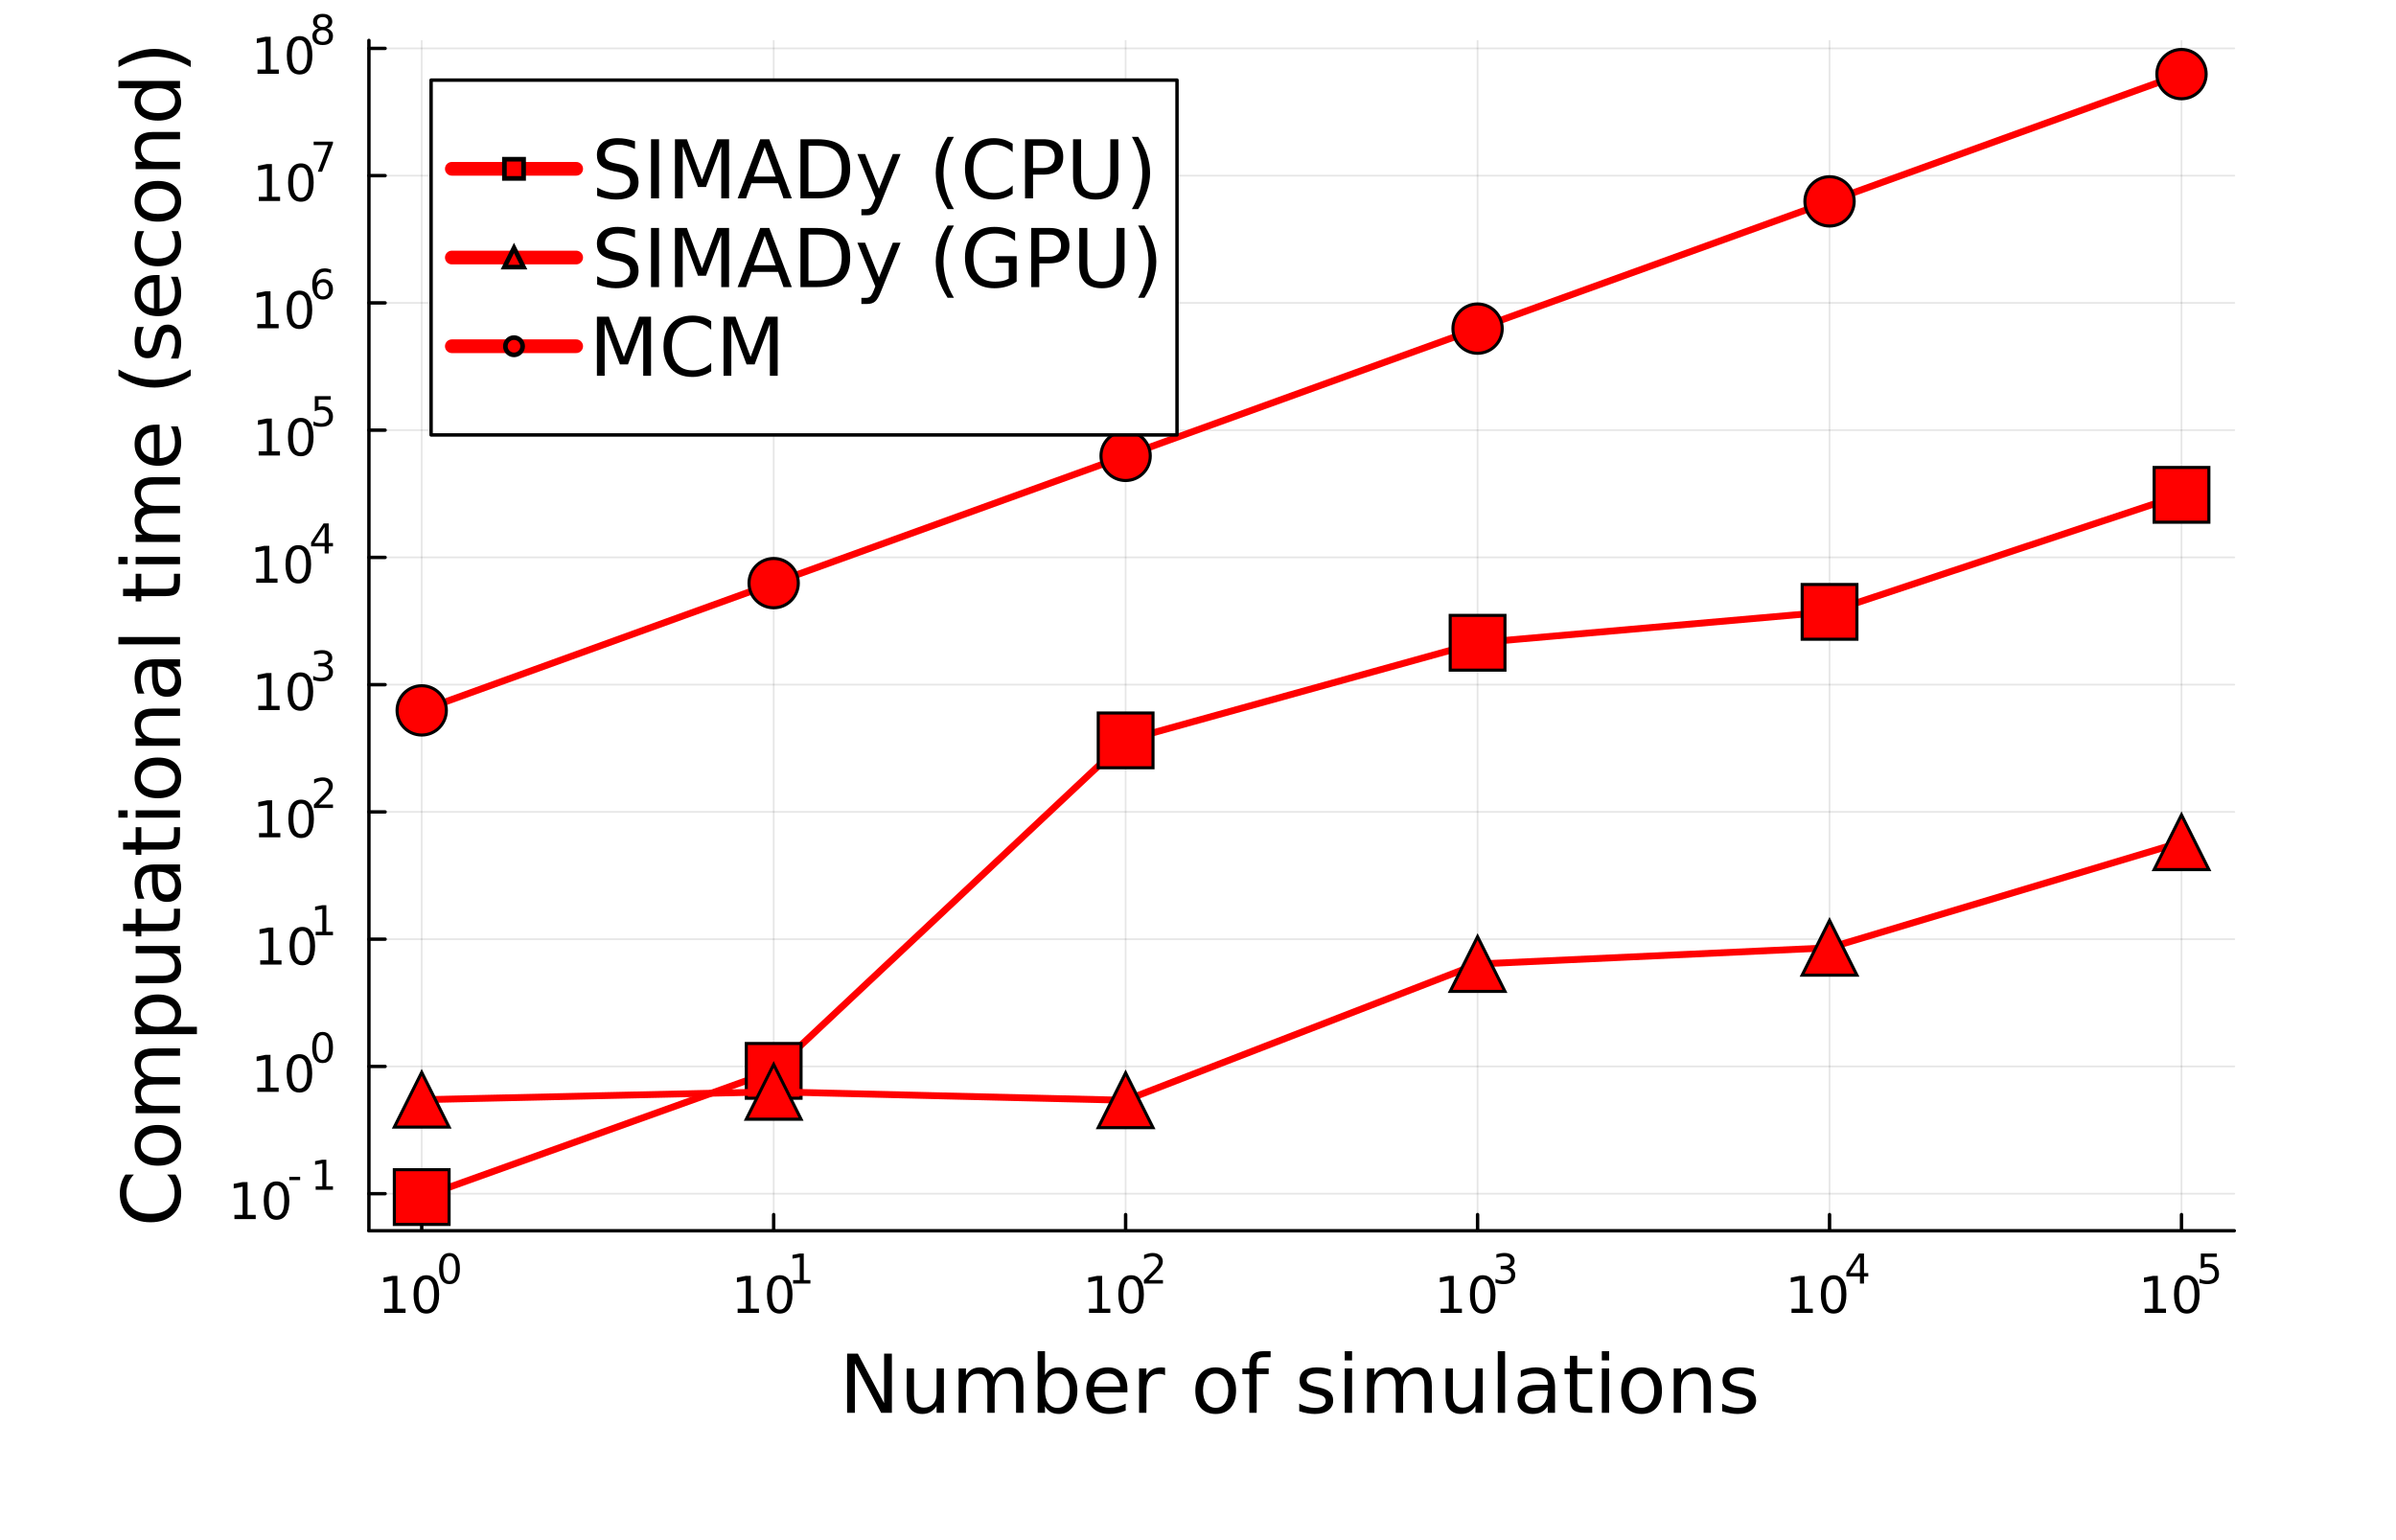 <?xml version="1.0" encoding="utf-8"?>
<svg xmlns="http://www.w3.org/2000/svg" xmlns:xlink="http://www.w3.org/1999/xlink" width="700" height="450" viewBox="0 0 2800 1800">
<rect x="0" y="0" width="2800" height="1800" fill="#333333" stroke="none"/>
<defs>
  <clipPath id="clip220">
    <rect x="0" y="0" width="2800" height="1800"/>
  </clipPath>
</defs>
<path clip-path="url(#clip220)" d="M0 1800 L2800 1800 L2800 -2.27374e-13 L0 -2.27374e-13  Z" fill="#ffffff" fill-rule="evenodd" fill-opacity="1"/>
<defs>
  <clipPath id="clip221">
    <rect x="560" y="0" width="1961" height="1800"/>
  </clipPath>
</defs>
<path clip-path="url(#clip220)" d="M431.123 1438.41 L2611.02 1438.41 L2611.02 47.244 L431.123 47.244  Z" fill="#ffffff" fill-rule="evenodd" fill-opacity="1"/>
<defs>
  <clipPath id="clip222">
    <rect x="431" y="47" width="2181" height="1392"/>
  </clipPath>
</defs>
<polyline clip-path="url(#clip222)" style="stroke:#000000; stroke-linecap:round; stroke-linejoin:round; stroke-width:2; stroke-opacity:0.1; fill:none" points="492.818,1438.41 492.818,47.244 "/>
<polyline clip-path="url(#clip222)" style="stroke:#000000; stroke-linecap:round; stroke-linejoin:round; stroke-width:2; stroke-opacity:0.1; fill:none" points="904.12,1438.41 904.12,47.244 "/>
<polyline clip-path="url(#clip222)" style="stroke:#000000; stroke-linecap:round; stroke-linejoin:round; stroke-width:2; stroke-opacity:0.1; fill:none" points="1315.42,1438.41 1315.42,47.244 "/>
<polyline clip-path="url(#clip222)" style="stroke:#000000; stroke-linecap:round; stroke-linejoin:round; stroke-width:2; stroke-opacity:0.1; fill:none" points="1726.72,1438.41 1726.72,47.244 "/>
<polyline clip-path="url(#clip222)" style="stroke:#000000; stroke-linecap:round; stroke-linejoin:round; stroke-width:2; stroke-opacity:0.1; fill:none" points="2138.03,1438.41 2138.03,47.244 "/>
<polyline clip-path="url(#clip222)" style="stroke:#000000; stroke-linecap:round; stroke-linejoin:round; stroke-width:2; stroke-opacity:0.1; fill:none" points="2549.33,1438.41 2549.33,47.244 "/>
<polyline clip-path="url(#clip222)" style="stroke:#000000; stroke-linecap:round; stroke-linejoin:round; stroke-width:2; stroke-opacity:0.1; fill:none" points="431.123,1395.1 2611.02,1395.1 "/>
<polyline clip-path="url(#clip222)" style="stroke:#000000; stroke-linecap:round; stroke-linejoin:round; stroke-width:2; stroke-opacity:0.1; fill:none" points="431.123,1246.37 2611.02,1246.37 "/>
<polyline clip-path="url(#clip222)" style="stroke:#000000; stroke-linecap:round; stroke-linejoin:round; stroke-width:2; stroke-opacity:0.1; fill:none" points="431.123,1097.64 2611.02,1097.64 "/>
<polyline clip-path="url(#clip222)" style="stroke:#000000; stroke-linecap:round; stroke-linejoin:round; stroke-width:2; stroke-opacity:0.1; fill:none" points="431.123,948.915 2611.02,948.915 "/>
<polyline clip-path="url(#clip222)" style="stroke:#000000; stroke-linecap:round; stroke-linejoin:round; stroke-width:2; stroke-opacity:0.1; fill:none" points="431.123,800.187 2611.02,800.187 "/>
<polyline clip-path="url(#clip222)" style="stroke:#000000; stroke-linecap:round; stroke-linejoin:round; stroke-width:2; stroke-opacity:0.1; fill:none" points="431.123,651.459 2611.02,651.459 "/>
<polyline clip-path="url(#clip222)" style="stroke:#000000; stroke-linecap:round; stroke-linejoin:round; stroke-width:2; stroke-opacity:0.1; fill:none" points="431.123,502.732 2611.02,502.732 "/>
<polyline clip-path="url(#clip222)" style="stroke:#000000; stroke-linecap:round; stroke-linejoin:round; stroke-width:2; stroke-opacity:0.1; fill:none" points="431.123,354.004 2611.02,354.004 "/>
<polyline clip-path="url(#clip222)" style="stroke:#000000; stroke-linecap:round; stroke-linejoin:round; stroke-width:2; stroke-opacity:0.1; fill:none" points="431.123,205.277 2611.02,205.277 "/>
<polyline clip-path="url(#clip222)" style="stroke:#000000; stroke-linecap:round; stroke-linejoin:round; stroke-width:2; stroke-opacity:0.1; fill:none" points="431.123,56.549 2611.02,56.549 "/>
<polyline clip-path="url(#clip220)" style="stroke:#000000; stroke-linecap:round; stroke-linejoin:round; stroke-width:4; stroke-opacity:1; fill:none" points="431.123,1438.41 2611.02,1438.41 "/>
<polyline clip-path="url(#clip220)" style="stroke:#000000; stroke-linecap:round; stroke-linejoin:round; stroke-width:4; stroke-opacity:1; fill:none" points="492.818,1438.41 492.818,1419.52 "/>
<polyline clip-path="url(#clip220)" style="stroke:#000000; stroke-linecap:round; stroke-linejoin:round; stroke-width:4; stroke-opacity:1; fill:none" points="904.12,1438.41 904.12,1419.52 "/>
<polyline clip-path="url(#clip220)" style="stroke:#000000; stroke-linecap:round; stroke-linejoin:round; stroke-width:4; stroke-opacity:1; fill:none" points="1315.42,1438.41 1315.42,1419.52 "/>
<polyline clip-path="url(#clip220)" style="stroke:#000000; stroke-linecap:round; stroke-linejoin:round; stroke-width:4; stroke-opacity:1; fill:none" points="1726.72,1438.41 1726.72,1419.52 "/>
<polyline clip-path="url(#clip220)" style="stroke:#000000; stroke-linecap:round; stroke-linejoin:round; stroke-width:4; stroke-opacity:1; fill:none" points="2138.03,1438.41 2138.03,1419.52 "/>
<polyline clip-path="url(#clip220)" style="stroke:#000000; stroke-linecap:round; stroke-linejoin:round; stroke-width:4; stroke-opacity:1; fill:none" points="2549.33,1438.41 2549.33,1419.52 "/>
<path clip-path="url(#clip220)" d="M449.046 1529.47 L458.595 1529.47 L458.595 1496.51 L448.207 1498.6 L448.207 1493.27 L458.537 1491.19 L464.382 1491.19 L464.382 1529.47 L473.931 1529.47 L473.931 1534.39 L449.046 1534.39 L449.046 1529.47 Z" fill="#000000" fill-rule="nonzero" fill-opacity="1" /><path clip-path="url(#clip220)" d="M498.236 1495.04 Q493.722 1495.04 491.436 1499.49 Q489.179 1503.92 489.179 1512.83 Q489.179 1521.71 491.436 1526.17 Q493.722 1530.6 498.236 1530.6 Q502.779 1530.6 505.036 1526.17 Q507.322 1521.71 507.322 1512.83 Q507.322 1503.92 505.036 1499.49 Q502.779 1495.04 498.236 1495.04 M498.236 1490.41 Q505.499 1490.41 509.318 1496.17 Q513.166 1501.89 513.166 1512.83 Q513.166 1523.74 509.318 1529.5 Q505.499 1535.23 498.236 1535.23 Q490.973 1535.23 487.125 1529.5 Q483.306 1523.74 483.306 1512.83 Q483.306 1501.89 487.125 1496.17 Q490.973 1490.41 498.236 1490.41 Z" fill="#000000" fill-rule="nonzero" fill-opacity="1" /><path clip-path="url(#clip220)" d="M525.297 1468.15 Q521.63 1468.15 519.773 1471.77 Q517.939 1475.37 517.939 1482.61 Q517.939 1489.83 519.773 1493.45 Q521.63 1497.05 525.297 1497.05 Q528.989 1497.05 530.822 1493.45 Q532.68 1489.83 532.68 1482.61 Q532.68 1475.37 530.822 1471.77 Q528.989 1468.15 525.297 1468.15 M525.297 1464.39 Q531.198 1464.39 534.302 1469.07 Q537.428 1473.72 537.428 1482.61 Q537.428 1491.47 534.302 1496.15 Q531.198 1500.81 525.297 1500.81 Q519.397 1500.81 516.27 1496.15 Q513.166 1491.47 513.166 1482.61 Q513.166 1473.72 516.27 1469.07 Q519.397 1464.39 525.297 1464.39 Z" fill="#000000" fill-rule="nonzero" fill-opacity="1" /><path clip-path="url(#clip220)" d="M862.029 1529.47 L871.578 1529.47 L871.578 1496.51 L861.19 1498.6 L861.19 1493.27 L871.52 1491.19 L877.365 1491.19 L877.365 1529.47 L886.914 1529.47 L886.914 1534.39 L862.029 1534.39 L862.029 1529.47 Z" fill="#000000" fill-rule="nonzero" fill-opacity="1" /><path clip-path="url(#clip220)" d="M911.219 1495.04 Q906.705 1495.04 904.419 1499.49 Q902.162 1503.92 902.162 1512.83 Q902.162 1521.71 904.419 1526.17 Q906.705 1530.6 911.219 1530.6 Q915.762 1530.6 918.019 1526.17 Q920.305 1521.71 920.305 1512.83 Q920.305 1503.92 918.019 1499.49 Q915.762 1495.04 911.219 1495.04 M911.219 1490.41 Q918.482 1490.41 922.301 1496.17 Q926.149 1501.89 926.149 1512.83 Q926.149 1523.74 922.301 1529.5 Q918.482 1535.23 911.219 1535.23 Q903.956 1535.23 900.108 1529.5 Q896.289 1523.74 896.289 1512.83 Q896.289 1501.89 900.108 1496.17 Q903.956 1490.41 911.219 1490.41 Z" fill="#000000" fill-rule="nonzero" fill-opacity="1" /><path clip-path="url(#clip220)" d="M926.831 1496.13 L934.589 1496.13 L934.589 1469.35 L926.149 1471.04 L926.149 1466.72 L934.542 1465.03 L939.291 1465.03 L939.291 1496.13 L947.05 1496.13 L947.05 1500.13 L926.831 1500.13 L926.831 1496.13 Z" fill="#000000" fill-rule="nonzero" fill-opacity="1" /><path clip-path="url(#clip220)" d="M1272.64 1529.47 L1282.19 1529.47 L1282.19 1496.51 L1271.8 1498.6 L1271.8 1493.27 L1282.13 1491.19 L1287.97 1491.19 L1287.97 1529.47 L1297.52 1529.47 L1297.52 1534.39 L1272.64 1534.39 L1272.64 1529.47 Z" fill="#000000" fill-rule="nonzero" fill-opacity="1" /><path clip-path="url(#clip220)" d="M1321.83 1495.04 Q1317.31 1495.04 1315.03 1499.49 Q1312.77 1503.92 1312.77 1512.83 Q1312.77 1521.71 1315.03 1526.17 Q1317.31 1530.6 1321.83 1530.6 Q1326.37 1530.6 1328.63 1526.17 Q1330.91 1521.71 1330.91 1512.83 Q1330.91 1503.92 1328.63 1499.49 Q1326.37 1495.04 1321.83 1495.04 M1321.83 1490.41 Q1329.09 1490.41 1332.91 1496.17 Q1336.76 1501.89 1336.76 1512.83 Q1336.76 1523.74 1332.91 1529.5 Q1329.09 1535.23 1321.83 1535.23 Q1314.56 1535.23 1310.72 1529.5 Q1306.9 1523.74 1306.9 1512.83 Q1306.9 1501.89 1310.72 1496.17 Q1314.56 1490.41 1321.83 1490.41 Z" fill="#000000" fill-rule="nonzero" fill-opacity="1" /><path clip-path="url(#clip220)" d="M1342.47 1496.13 L1359.05 1496.13 L1359.05 1500.13 L1336.76 1500.13 L1336.76 1496.13 Q1339.46 1493.33 1344.12 1488.63 Q1348.8 1483.9 1349.99 1482.54 Q1352.27 1479.98 1353.17 1478.21 Q1354.08 1476.43 1354.08 1474.71 Q1354.08 1471.91 1352.11 1470.15 Q1350.16 1468.39 1347.01 1468.39 Q1344.77 1468.39 1342.28 1469.16 Q1339.81 1469.94 1336.99 1471.51 L1336.99 1466.72 Q1339.86 1465.57 1342.35 1464.98 Q1344.85 1464.39 1346.91 1464.39 Q1352.37 1464.39 1355.61 1467.12 Q1358.86 1469.84 1358.86 1474.41 Q1358.86 1476.57 1358.03 1478.52 Q1357.23 1480.45 1355.1 1483.08 Q1354.51 1483.76 1351.36 1487.03 Q1348.21 1490.27 1342.47 1496.13 Z" fill="#000000" fill-rule="nonzero" fill-opacity="1" /><path clip-path="url(#clip220)" d="M1683.53 1529.47 L1693.08 1529.47 L1693.08 1496.51 L1682.69 1498.6 L1682.69 1493.27 L1693.02 1491.19 L1698.86 1491.19 L1698.86 1529.47 L1708.41 1529.47 L1708.41 1534.39 L1683.53 1534.39 L1683.53 1529.47 Z" fill="#000000" fill-rule="nonzero" fill-opacity="1" /><path clip-path="url(#clip220)" d="M1732.72 1495.04 Q1728.2 1495.04 1725.92 1499.49 Q1723.66 1503.92 1723.66 1512.83 Q1723.66 1521.71 1725.92 1526.17 Q1728.2 1530.6 1732.72 1530.6 Q1737.26 1530.6 1739.52 1526.17 Q1741.8 1521.71 1741.8 1512.83 Q1741.8 1503.92 1739.52 1499.49 Q1737.26 1495.04 1732.72 1495.04 M1732.72 1490.41 Q1739.98 1490.41 1743.8 1496.17 Q1747.65 1501.89 1747.65 1512.83 Q1747.65 1523.74 1743.8 1529.5 Q1739.98 1535.23 1732.72 1535.23 Q1725.46 1535.23 1721.61 1529.5 Q1717.79 1523.74 1717.79 1512.83 Q1717.79 1501.89 1721.61 1496.17 Q1725.46 1490.41 1732.72 1490.41 Z" fill="#000000" fill-rule="nonzero" fill-opacity="1" /><path clip-path="url(#clip220)" d="M1763.52 1481.2 Q1766.93 1481.93 1768.83 1484.23 Q1770.76 1486.54 1770.76 1489.92 Q1770.76 1495.12 1767.19 1497.96 Q1763.61 1500.81 1757.03 1500.81 Q1754.82 1500.81 1752.47 1500.36 Q1750.14 1499.94 1747.65 1499.07 L1747.65 1494.48 Q1749.62 1495.63 1751.97 1496.22 Q1754.33 1496.81 1756.89 1496.81 Q1761.35 1496.81 1763.68 1495.05 Q1766.03 1493.28 1766.03 1489.92 Q1766.03 1486.82 1763.85 1485.08 Q1761.68 1483.32 1757.8 1483.32 L1753.71 1483.32 L1753.71 1479.41 L1757.99 1479.41 Q1761.5 1479.41 1763.35 1478.03 Q1765.21 1476.62 1765.21 1473.98 Q1765.21 1471.28 1763.28 1469.84 Q1761.38 1468.39 1757.8 1468.39 Q1755.85 1468.39 1753.62 1468.81 Q1751.39 1469.23 1748.71 1470.13 L1748.71 1465.9 Q1751.41 1465.14 1753.76 1464.77 Q1756.14 1464.39 1758.23 1464.39 Q1763.64 1464.39 1766.79 1466.86 Q1769.94 1469.3 1769.94 1473.49 Q1769.94 1476.4 1768.27 1478.43 Q1766.6 1480.42 1763.52 1481.2 Z" fill="#000000" fill-rule="nonzero" fill-opacity="1" /><path clip-path="url(#clip220)" d="M2093.6 1529.47 L2103.15 1529.47 L2103.15 1496.51 L2092.76 1498.6 L2092.76 1493.27 L2103.09 1491.19 L2108.93 1491.19 L2108.93 1529.47 L2118.48 1529.47 L2118.48 1534.39 L2093.6 1534.39 L2093.6 1529.47 Z" fill="#000000" fill-rule="nonzero" fill-opacity="1" /><path clip-path="url(#clip220)" d="M2142.79 1495.04 Q2138.27 1495.04 2135.99 1499.49 Q2133.73 1503.92 2133.73 1512.83 Q2133.73 1521.71 2135.99 1526.17 Q2138.27 1530.6 2142.79 1530.6 Q2147.33 1530.6 2149.59 1526.17 Q2151.87 1521.71 2151.87 1512.83 Q2151.87 1503.92 2149.59 1499.49 Q2147.33 1495.04 2142.79 1495.04 M2142.79 1490.41 Q2150.05 1490.41 2153.87 1496.17 Q2157.72 1501.89 2157.72 1512.83 Q2157.72 1523.74 2153.87 1529.5 Q2150.05 1535.23 2142.79 1535.23 Q2135.52 1535.23 2131.67 1529.5 Q2127.86 1523.74 2127.86 1512.83 Q2127.86 1501.89 2131.67 1496.17 Q2135.52 1490.41 2142.79 1490.41 Z" fill="#000000" fill-rule="nonzero" fill-opacity="1" /><path clip-path="url(#clip220)" d="M2173.56 1469.16 L2161.57 1487.9 L2173.56 1487.9 L2173.56 1469.16 M2172.32 1465.03 L2178.29 1465.03 L2178.29 1487.9 L2183.3 1487.9 L2183.3 1491.85 L2178.29 1491.85 L2178.29 1500.13 L2173.56 1500.13 L2173.56 1491.85 L2157.72 1491.85 L2157.72 1487.27 L2172.32 1465.03 Z" fill="#000000" fill-rule="nonzero" fill-opacity="1" /><path clip-path="url(#clip220)" d="M2506.33 1529.47 L2515.88 1529.47 L2515.88 1496.51 L2505.49 1498.6 L2505.49 1493.27 L2515.82 1491.19 L2521.67 1491.19 L2521.67 1529.47 L2531.22 1529.47 L2531.22 1534.39 L2506.33 1534.39 L2506.33 1529.47 Z" fill="#000000" fill-rule="nonzero" fill-opacity="1" /><path clip-path="url(#clip220)" d="M2555.52 1495.04 Q2551.01 1495.04 2548.72 1499.49 Q2546.47 1503.92 2546.47 1512.83 Q2546.47 1521.71 2548.72 1526.17 Q2551.01 1530.6 2555.52 1530.6 Q2560.07 1530.6 2562.32 1526.17 Q2564.61 1521.71 2564.61 1512.83 Q2564.61 1503.92 2562.32 1499.49 Q2560.07 1495.04 2555.52 1495.04 M2555.52 1490.41 Q2562.78 1490.41 2566.6 1496.17 Q2570.45 1501.89 2570.45 1512.83 Q2570.45 1523.74 2566.6 1529.5 Q2562.78 1535.23 2555.52 1535.23 Q2548.26 1535.23 2544.41 1529.5 Q2540.59 1523.74 2540.59 1512.83 Q2540.59 1501.89 2544.41 1496.17 Q2548.26 1490.41 2555.52 1490.41 Z" fill="#000000" fill-rule="nonzero" fill-opacity="1" /><path clip-path="url(#clip220)" d="M2571.93 1465.03 L2590.58 1465.03 L2590.58 1469.02 L2576.28 1469.02 L2576.28 1477.63 Q2577.32 1477.27 2578.35 1477.11 Q2579.39 1476.92 2580.42 1476.92 Q2586.3 1476.92 2589.73 1480.14 Q2593.16 1483.36 2593.16 1488.86 Q2593.16 1494.53 2589.64 1497.68 Q2586.11 1500.81 2579.69 1500.81 Q2577.48 1500.81 2575.18 1500.43 Q2572.9 1500.05 2570.45 1499.3 L2570.45 1494.53 Q2572.57 1495.68 2574.83 1496.25 Q2577.08 1496.81 2579.6 1496.81 Q2583.67 1496.81 2586.04 1494.67 Q2588.41 1492.53 2588.41 1488.86 Q2588.41 1485.2 2586.04 1483.06 Q2583.67 1480.92 2579.6 1480.92 Q2577.69 1480.92 2575.79 1481.34 Q2573.91 1481.76 2571.93 1482.66 L2571.93 1465.03 Z" fill="#000000" fill-rule="nonzero" fill-opacity="1" /><path clip-path="url(#clip220)" d="M989.942 1582.07 L1002.53 1582.07 L1033.18 1639.89 L1033.18 1582.07 L1042.26 1582.07 L1042.26 1651.19 L1029.66 1651.19 L999.016 1593.36 L999.016 1651.19 L989.942 1651.19 L989.942 1582.07 Z" fill="#000000" fill-rule="nonzero" fill-opacity="1" /><path clip-path="url(#clip220)" d="M1059.62 1630.73 L1059.62 1599.34 L1068.14 1599.34 L1068.14 1630.4 Q1068.14 1637.76 1071.01 1641.47 Q1073.88 1645.12 1079.62 1645.12 Q1086.52 1645.12 1090.5 1640.73 Q1094.52 1636.33 1094.52 1628.73 L1094.52 1599.34 L1103.04 1599.34 L1103.04 1651.19 L1094.52 1651.19 L1094.52 1643.23 Q1091.42 1647.95 1087.3 1650.26 Q1083.23 1652.53 1077.81 1652.53 Q1068.88 1652.53 1064.25 1646.98 Q1059.62 1641.42 1059.62 1630.73 M1081.05 1598.09 L1081.05 1598.09 Z" fill="#000000" fill-rule="nonzero" fill-opacity="1" /><path clip-path="url(#clip220)" d="M1160.96 1609.29 Q1164.15 1603.55 1168.6 1600.82 Q1173.04 1598.09 1179.06 1598.09 Q1187.16 1598.09 1191.56 1603.78 Q1195.96 1609.43 1195.96 1619.89 L1195.96 1651.19 L1187.39 1651.19 L1187.39 1620.17 Q1187.39 1612.72 1184.76 1609.11 Q1182.12 1605.49 1176.7 1605.49 Q1170.08 1605.49 1166.24 1609.89 Q1162.39 1614.29 1162.39 1621.88 L1162.39 1651.19 L1153.83 1651.19 L1153.83 1620.17 Q1153.83 1612.67 1151.19 1609.11 Q1148.55 1605.49 1143.04 1605.49 Q1136.51 1605.49 1132.67 1609.94 Q1128.83 1614.34 1128.83 1621.88 L1128.83 1651.19 L1120.27 1651.19 L1120.27 1599.34 L1128.83 1599.34 L1128.83 1607.39 Q1131.75 1602.62 1135.82 1600.36 Q1139.89 1598.09 1145.5 1598.09 Q1151.14 1598.09 1155.08 1600.96 Q1159.06 1603.83 1160.96 1609.29 Z" fill="#000000" fill-rule="nonzero" fill-opacity="1" /><path clip-path="url(#clip220)" d="M1250.17 1625.31 Q1250.17 1615.91 1246.28 1610.59 Q1242.44 1605.22 1235.68 1605.22 Q1228.92 1605.22 1225.03 1610.59 Q1221.19 1615.91 1221.19 1625.31 Q1221.19 1634.71 1225.03 1640.08 Q1228.92 1645.4 1235.68 1645.4 Q1242.44 1645.4 1246.28 1640.08 Q1250.17 1634.71 1250.17 1625.31 M1221.19 1607.21 Q1223.88 1602.58 1227.95 1600.36 Q1232.07 1598.09 1237.76 1598.09 Q1247.21 1598.09 1253.09 1605.59 Q1259.01 1613.09 1259.01 1625.31 Q1259.01 1637.53 1253.09 1645.03 Q1247.21 1652.53 1237.76 1652.53 Q1232.07 1652.53 1227.95 1650.31 Q1223.88 1648.04 1221.19 1643.41 L1221.19 1651.19 L1212.63 1651.19 L1212.63 1579.15 L1221.19 1579.15 L1221.19 1607.21 Z" fill="#000000" fill-rule="nonzero" fill-opacity="1" /><path clip-path="url(#clip220)" d="M1317.49 1623.13 L1317.49 1627.3 L1278.32 1627.3 Q1278.88 1636.1 1283.6 1640.73 Q1288.37 1645.31 1296.84 1645.31 Q1301.75 1645.31 1306.33 1644.11 Q1310.96 1642.9 1315.5 1640.49 L1315.5 1648.55 Q1310.91 1650.49 1306.1 1651.51 Q1301.28 1652.53 1296.33 1652.53 Q1283.92 1652.53 1276.65 1645.31 Q1269.43 1638.09 1269.43 1625.77 Q1269.43 1613.04 1276.28 1605.59 Q1283.18 1598.09 1294.85 1598.09 Q1305.31 1598.09 1311.38 1604.85 Q1317.49 1611.56 1317.49 1623.13 M1308.97 1620.63 Q1308.88 1613.64 1305.03 1609.48 Q1301.24 1605.31 1294.94 1605.31 Q1287.81 1605.31 1283.5 1609.34 Q1279.25 1613.36 1278.6 1620.68 L1308.97 1620.63 Z" fill="#000000" fill-rule="nonzero" fill-opacity="1" /><path clip-path="url(#clip220)" d="M1361.51 1607.3 Q1360.08 1606.47 1358.37 1606.1 Q1356.7 1605.68 1354.66 1605.68 Q1347.44 1605.68 1343.55 1610.4 Q1339.71 1615.08 1339.71 1623.87 L1339.71 1651.19 L1331.14 1651.19 L1331.14 1599.34 L1339.71 1599.34 L1339.71 1607.39 Q1342.39 1602.67 1346.7 1600.4 Q1351 1598.09 1357.16 1598.09 Q1358.04 1598.09 1359.11 1598.23 Q1360.17 1598.32 1361.47 1598.55 L1361.51 1607.3 Z" fill="#000000" fill-rule="nonzero" fill-opacity="1" /><path clip-path="url(#clip220)" d="M1420.68 1605.31 Q1413.83 1605.31 1409.85 1610.68 Q1405.87 1616 1405.87 1625.31 Q1405.87 1634.61 1409.8 1639.98 Q1413.78 1645.31 1420.68 1645.31 Q1427.49 1645.31 1431.47 1639.94 Q1435.45 1634.57 1435.45 1625.31 Q1435.45 1616.1 1431.47 1610.73 Q1427.49 1605.31 1420.68 1605.31 M1420.68 1598.09 Q1431.79 1598.09 1438.13 1605.31 Q1444.48 1612.53 1444.48 1625.31 Q1444.48 1638.04 1438.13 1645.31 Q1431.79 1652.53 1420.68 1652.53 Q1409.52 1652.53 1403.18 1645.31 Q1396.88 1638.04 1396.88 1625.31 Q1396.88 1612.53 1403.18 1605.31 Q1409.52 1598.09 1420.68 1598.09 Z" fill="#000000" fill-rule="nonzero" fill-opacity="1" /><path clip-path="url(#clip220)" d="M1484.85 1579.15 L1484.85 1586.23 L1476.7 1586.23 Q1472.12 1586.23 1470.31 1588.09 Q1468.55 1589.94 1468.55 1594.75 L1468.55 1599.34 L1482.58 1599.34 L1482.58 1605.96 L1468.55 1605.96 L1468.55 1651.19 L1459.99 1651.19 L1459.99 1605.96 L1451.84 1605.96 L1451.84 1599.34 L1459.99 1599.34 L1459.99 1595.73 Q1459.99 1587.07 1464.01 1583.13 Q1468.04 1579.15 1476.79 1579.15 L1484.85 1579.15 Z" fill="#000000" fill-rule="nonzero" fill-opacity="1" /><path clip-path="url(#clip220)" d="M1555.17 1600.86 L1555.17 1608.92 Q1551.56 1607.07 1547.67 1606.14 Q1543.78 1605.22 1539.61 1605.22 Q1533.27 1605.22 1530.08 1607.16 Q1526.93 1609.11 1526.93 1612.99 Q1526.93 1615.96 1529.2 1617.67 Q1531.47 1619.34 1538.32 1620.86 L1541.24 1621.51 Q1550.31 1623.46 1554.11 1627.02 Q1557.95 1630.54 1557.95 1636.88 Q1557.95 1644.11 1552.21 1648.32 Q1546.51 1652.53 1536.51 1652.53 Q1532.35 1652.53 1527.81 1651.7 Q1523.32 1650.91 1518.32 1649.29 L1518.32 1640.49 Q1523.04 1642.95 1527.62 1644.2 Q1532.21 1645.4 1536.7 1645.4 Q1542.72 1645.4 1545.96 1643.36 Q1549.2 1641.28 1549.2 1637.53 Q1549.2 1634.06 1546.84 1632.21 Q1544.52 1630.36 1536.61 1628.64 L1533.64 1627.95 Q1525.73 1626.28 1522.21 1622.86 Q1518.69 1619.38 1518.69 1613.36 Q1518.69 1606.05 1523.87 1602.07 Q1529.06 1598.09 1538.6 1598.09 Q1543.32 1598.09 1547.49 1598.78 Q1551.65 1599.48 1555.17 1600.86 Z" fill="#000000" fill-rule="nonzero" fill-opacity="1" /><path clip-path="url(#clip220)" d="M1571.51 1599.34 L1580.03 1599.34 L1580.03 1651.19 L1571.51 1651.19 L1571.51 1599.34 M1571.51 1579.15 L1580.03 1579.15 L1580.03 1589.94 L1571.51 1589.94 L1571.51 1579.15 Z" fill="#000000" fill-rule="nonzero" fill-opacity="1" /><path clip-path="url(#clip220)" d="M1638.23 1609.29 Q1641.42 1603.55 1645.86 1600.82 Q1650.31 1598.09 1656.33 1598.09 Q1664.43 1598.09 1668.83 1603.78 Q1673.23 1609.43 1673.23 1619.89 L1673.23 1651.19 L1664.66 1651.19 L1664.66 1620.17 Q1664.66 1612.72 1662.02 1609.11 Q1659.38 1605.49 1653.97 1605.49 Q1647.35 1605.49 1643.5 1609.89 Q1639.66 1614.29 1639.66 1621.88 L1639.66 1651.19 L1631.1 1651.19 L1631.1 1620.17 Q1631.1 1612.67 1628.46 1609.11 Q1625.82 1605.49 1620.31 1605.49 Q1613.78 1605.49 1609.94 1609.94 Q1606.1 1614.34 1606.1 1621.88 L1606.1 1651.19 L1597.53 1651.19 L1597.53 1599.34 L1606.1 1599.34 L1606.1 1607.39 Q1609.01 1602.62 1613.09 1600.36 Q1617.16 1598.09 1622.76 1598.09 Q1628.41 1598.09 1632.35 1600.96 Q1636.33 1603.83 1638.23 1609.29 Z" fill="#000000" fill-rule="nonzero" fill-opacity="1" /><path clip-path="url(#clip220)" d="M1689.34 1630.73 L1689.34 1599.34 L1697.85 1599.34 L1697.85 1630.4 Q1697.85 1637.76 1700.72 1641.47 Q1703.6 1645.12 1709.34 1645.12 Q1716.23 1645.12 1720.22 1640.73 Q1724.24 1636.33 1724.24 1628.73 L1724.24 1599.34 L1732.76 1599.34 L1732.76 1651.19 L1724.24 1651.19 L1724.24 1643.23 Q1721.14 1647.95 1717.02 1650.26 Q1712.95 1652.53 1707.53 1652.53 Q1698.6 1652.53 1693.97 1646.98 Q1689.34 1641.42 1689.34 1630.73 M1710.77 1598.09 L1710.77 1598.09 Z" fill="#000000" fill-rule="nonzero" fill-opacity="1" /><path clip-path="url(#clip220)" d="M1750.31 1579.15 L1758.83 1579.15 L1758.83 1651.19 L1750.31 1651.19 L1750.31 1579.15 Z" fill="#000000" fill-rule="nonzero" fill-opacity="1" /><path clip-path="url(#clip220)" d="M1800.22 1625.12 Q1789.89 1625.12 1785.91 1627.48 Q1781.93 1629.85 1781.93 1635.54 Q1781.93 1640.08 1784.89 1642.76 Q1787.9 1645.4 1793.04 1645.4 Q1800.12 1645.4 1804.38 1640.4 Q1808.69 1635.36 1808.69 1627.02 L1808.69 1625.12 L1800.22 1625.12 M1817.21 1621.61 L1817.21 1651.19 L1808.69 1651.19 L1808.69 1643.32 Q1805.77 1648.04 1801.42 1650.31 Q1797.07 1652.53 1790.77 1652.53 Q1782.81 1652.53 1778.09 1648.09 Q1773.41 1643.6 1773.41 1636.1 Q1773.41 1627.35 1779.24 1622.9 Q1785.12 1618.46 1796.74 1618.46 L1808.69 1618.46 L1808.69 1617.62 Q1808.69 1611.74 1804.8 1608.55 Q1800.96 1605.31 1793.97 1605.31 Q1789.52 1605.31 1785.31 1606.37 Q1781.09 1607.44 1777.21 1609.57 L1777.21 1601.7 Q1781.88 1599.89 1786.28 1599.01 Q1790.68 1598.09 1794.84 1598.09 Q1806.09 1598.09 1811.65 1603.92 Q1817.21 1609.75 1817.21 1621.61 Z" fill="#000000" fill-rule="nonzero" fill-opacity="1" /><path clip-path="url(#clip220)" d="M1843.18 1584.61 L1843.18 1599.34 L1860.72 1599.34 L1860.72 1605.96 L1843.18 1605.96 L1843.18 1634.11 Q1843.18 1640.45 1844.89 1642.25 Q1846.65 1644.06 1851.97 1644.06 L1860.72 1644.06 L1860.72 1651.19 L1851.97 1651.19 Q1842.11 1651.19 1838.36 1647.53 Q1834.61 1643.83 1834.61 1634.11 L1834.61 1605.96 L1828.36 1605.96 L1828.36 1599.34 L1834.61 1599.34 L1834.61 1584.61 L1843.18 1584.61 Z" fill="#000000" fill-rule="nonzero" fill-opacity="1" /><path clip-path="url(#clip220)" d="M1871.93 1599.34 L1880.45 1599.34 L1880.45 1651.19 L1871.93 1651.19 L1871.93 1599.34 M1871.93 1579.15 L1880.45 1579.15 L1880.45 1589.94 L1871.93 1589.94 L1871.93 1579.15 Z" fill="#000000" fill-rule="nonzero" fill-opacity="1" /><path clip-path="url(#clip220)" d="M1918.36 1605.31 Q1911.51 1605.31 1907.53 1610.68 Q1903.55 1616 1903.55 1625.31 Q1903.55 1634.61 1907.48 1639.98 Q1911.46 1645.31 1918.36 1645.31 Q1925.17 1645.31 1929.15 1639.94 Q1933.13 1634.57 1933.13 1625.31 Q1933.13 1616.1 1929.15 1610.73 Q1925.17 1605.31 1918.36 1605.31 M1918.36 1598.09 Q1929.47 1598.09 1935.82 1605.31 Q1942.16 1612.53 1942.16 1625.31 Q1942.16 1638.04 1935.82 1645.31 Q1929.47 1652.53 1918.36 1652.53 Q1907.21 1652.53 1900.86 1645.31 Q1894.57 1638.04 1894.57 1625.31 Q1894.57 1612.53 1900.86 1605.31 Q1907.21 1598.09 1918.36 1598.09 Z" fill="#000000" fill-rule="nonzero" fill-opacity="1" /><path clip-path="url(#clip220)" d="M1999.38 1619.89 L1999.38 1651.19 L1990.86 1651.19 L1990.86 1620.17 Q1990.86 1612.81 1987.99 1609.15 Q1985.12 1605.49 1979.38 1605.49 Q1972.48 1605.49 1968.5 1609.89 Q1964.52 1614.29 1964.52 1621.88 L1964.52 1651.19 L1955.96 1651.19 L1955.96 1599.34 L1964.52 1599.34 L1964.52 1607.39 Q1967.58 1602.72 1971.7 1600.4 Q1975.86 1598.09 1981.28 1598.09 Q1990.21 1598.09 1994.8 1603.64 Q1999.38 1609.15 1999.38 1619.89 Z" fill="#000000" fill-rule="nonzero" fill-opacity="1" /><path clip-path="url(#clip220)" d="M2049.43 1600.86 L2049.43 1608.92 Q2045.82 1607.07 2041.93 1606.14 Q2038.04 1605.22 2033.87 1605.22 Q2027.53 1605.22 2024.33 1607.16 Q2021.19 1609.11 2021.19 1612.99 Q2021.19 1615.96 2023.45 1617.67 Q2025.72 1619.34 2032.57 1620.86 L2035.49 1621.51 Q2044.57 1623.46 2048.36 1627.02 Q2052.2 1630.54 2052.2 1636.88 Q2052.2 1644.11 2046.46 1648.32 Q2040.77 1652.53 2030.77 1652.53 Q2026.6 1652.53 2022.07 1651.7 Q2017.58 1650.91 2012.58 1649.29 L2012.58 1640.49 Q2017.3 1642.95 2021.88 1644.2 Q2026.46 1645.4 2030.95 1645.4 Q2036.97 1645.4 2040.21 1643.36 Q2043.45 1641.28 2043.45 1637.53 Q2043.45 1634.06 2041.09 1632.21 Q2038.78 1630.36 2030.86 1628.64 L2027.9 1627.95 Q2019.98 1626.28 2016.46 1622.86 Q2012.95 1619.38 2012.95 1613.36 Q2012.95 1606.05 2018.13 1602.07 Q2023.32 1598.09 2032.85 1598.09 Q2037.57 1598.09 2041.74 1598.78 Q2045.91 1599.48 2049.43 1600.86 Z" fill="#000000" fill-rule="nonzero" fill-opacity="1" /><polyline clip-path="url(#clip220)" style="stroke:#000000; stroke-linecap:round; stroke-linejoin:round; stroke-width:4; stroke-opacity:1; fill:none" points="431.123,1438.41 431.123,47.244 "/>
<polyline clip-path="url(#clip220)" style="stroke:#000000; stroke-linecap:round; stroke-linejoin:round; stroke-width:4; stroke-opacity:1; fill:none" points="431.123,1395.1 450.02,1395.1 "/>
<polyline clip-path="url(#clip220)" style="stroke:#000000; stroke-linecap:round; stroke-linejoin:round; stroke-width:4; stroke-opacity:1; fill:none" points="431.123,1246.37 450.02,1246.37 "/>
<polyline clip-path="url(#clip220)" style="stroke:#000000; stroke-linecap:round; stroke-linejoin:round; stroke-width:4; stroke-opacity:1; fill:none" points="431.123,1097.64 450.02,1097.64 "/>
<polyline clip-path="url(#clip220)" style="stroke:#000000; stroke-linecap:round; stroke-linejoin:round; stroke-width:4; stroke-opacity:1; fill:none" points="431.123,948.915 450.02,948.915 "/>
<polyline clip-path="url(#clip220)" style="stroke:#000000; stroke-linecap:round; stroke-linejoin:round; stroke-width:4; stroke-opacity:1; fill:none" points="431.123,800.187 450.02,800.187 "/>
<polyline clip-path="url(#clip220)" style="stroke:#000000; stroke-linecap:round; stroke-linejoin:round; stroke-width:4; stroke-opacity:1; fill:none" points="431.123,651.459 450.02,651.459 "/>
<polyline clip-path="url(#clip220)" style="stroke:#000000; stroke-linecap:round; stroke-linejoin:round; stroke-width:4; stroke-opacity:1; fill:none" points="431.123,502.732 450.02,502.732 "/>
<polyline clip-path="url(#clip220)" style="stroke:#000000; stroke-linecap:round; stroke-linejoin:round; stroke-width:4; stroke-opacity:1; fill:none" points="431.123,354.004 450.02,354.004 "/>
<polyline clip-path="url(#clip220)" style="stroke:#000000; stroke-linecap:round; stroke-linejoin:round; stroke-width:4; stroke-opacity:1; fill:none" points="431.123,205.277 450.02,205.277 "/>
<polyline clip-path="url(#clip220)" style="stroke:#000000; stroke-linecap:round; stroke-linejoin:round; stroke-width:4; stroke-opacity:1; fill:none" points="431.123,56.549 450.02,56.549 "/>
<path clip-path="url(#clip220)" d="M273.963 1419.84 L283.512 1419.84 L283.512 1386.88 L273.124 1388.96 L273.124 1383.64 L283.454 1381.56 L289.299 1381.56 L289.299 1419.84 L298.847 1419.84 L298.847 1424.76 L273.963 1424.76 L273.963 1419.84 Z" fill="#000000" fill-rule="nonzero" fill-opacity="1" /><path clip-path="url(#clip220)" d="M323.153 1385.41 Q318.639 1385.41 316.353 1389.86 Q314.096 1394.29 314.096 1403.2 Q314.096 1412.08 316.353 1416.54 Q318.639 1420.97 323.153 1420.97 Q327.695 1420.97 329.952 1416.54 Q332.238 1412.08 332.238 1403.2 Q332.238 1394.29 329.952 1389.86 Q327.695 1385.41 323.153 1385.41 M323.153 1380.78 Q330.415 1380.78 334.235 1386.53 Q338.083 1392.26 338.083 1403.2 Q338.083 1414.11 334.235 1419.87 Q330.415 1425.6 323.153 1425.6 Q315.89 1425.6 312.041 1419.87 Q308.222 1414.11 308.222 1403.2 Q308.222 1392.26 312.041 1386.53 Q315.89 1380.78 323.153 1380.78 Z" fill="#000000" fill-rule="nonzero" fill-opacity="1" /><path clip-path="url(#clip220)" d="M338.083 1375.38 L350.755 1375.38 L350.755 1379.23 L338.083 1379.23 L338.083 1375.38 Z" fill="#000000" fill-rule="nonzero" fill-opacity="1" /><path clip-path="url(#clip220)" d="M368.904 1386.5 L376.662 1386.5 L376.662 1359.72 L368.222 1361.41 L368.222 1357.09 L376.615 1355.39 L381.364 1355.39 L381.364 1386.5 L389.123 1386.5 L389.123 1390.49 L368.904 1390.49 L368.904 1386.5 Z" fill="#000000" fill-rule="nonzero" fill-opacity="1" /><path clip-path="url(#clip220)" d="M300.741 1271.11 L310.289 1271.11 L310.289 1238.15 L299.901 1240.24 L299.901 1234.91 L310.231 1232.83 L316.076 1232.83 L316.076 1271.11 L325.625 1271.11 L325.625 1276.03 L300.741 1276.03 L300.741 1271.11 Z" fill="#000000" fill-rule="nonzero" fill-opacity="1" /><path clip-path="url(#clip220)" d="M349.93 1236.68 Q345.416 1236.68 343.13 1241.13 Q340.873 1245.56 340.873 1254.47 Q340.873 1263.36 343.13 1267.81 Q345.416 1272.24 349.93 1272.24 Q354.473 1272.24 356.73 1267.81 Q359.016 1263.36 359.016 1254.47 Q359.016 1245.56 356.73 1241.13 Q354.473 1236.68 349.93 1236.68 M349.93 1232.05 Q357.193 1232.05 361.012 1237.81 Q364.861 1243.54 364.861 1254.47 Q364.861 1265.38 361.012 1271.14 Q357.193 1276.87 349.93 1276.87 Q342.667 1276.87 338.819 1271.14 Q335 1265.38 335 1254.47 Q335 1243.54 338.819 1237.81 Q342.667 1232.05 349.93 1232.05 Z" fill="#000000" fill-rule="nonzero" fill-opacity="1" /><path clip-path="url(#clip220)" d="M376.992 1209.79 Q373.324 1209.79 371.467 1213.41 Q369.633 1217.01 369.633 1224.25 Q369.633 1231.47 371.467 1235.09 Q373.324 1238.69 376.992 1238.69 Q380.683 1238.69 382.516 1235.09 Q384.374 1231.47 384.374 1224.25 Q384.374 1217.01 382.516 1213.41 Q380.683 1209.79 376.992 1209.79 M376.992 1206.03 Q382.893 1206.03 385.996 1210.71 Q389.123 1215.36 389.123 1224.25 Q389.123 1233.11 385.996 1237.79 Q382.893 1242.45 376.992 1242.45 Q371.091 1242.45 367.964 1237.79 Q364.861 1233.11 364.861 1224.25 Q364.861 1215.36 367.964 1210.71 Q371.091 1206.03 376.992 1206.03 Z" fill="#000000" fill-rule="nonzero" fill-opacity="1" /><path clip-path="url(#clip220)" d="M304.102 1122.38 L313.651 1122.38 L313.651 1089.43 L303.263 1091.51 L303.263 1086.18 L313.593 1084.1 L319.438 1084.1 L319.438 1122.38 L328.987 1122.38 L328.987 1127.3 L304.102 1127.3 L304.102 1122.38 Z" fill="#000000" fill-rule="nonzero" fill-opacity="1" /><path clip-path="url(#clip220)" d="M353.292 1087.95 Q348.778 1087.95 346.492 1092.41 Q344.235 1096.83 344.235 1105.75 Q344.235 1114.63 346.492 1119.08 Q348.778 1123.51 353.292 1123.51 Q357.835 1123.51 360.092 1119.08 Q362.378 1114.63 362.378 1105.75 Q362.378 1096.83 360.092 1092.41 Q357.835 1087.95 353.292 1087.95 M353.292 1083.32 Q360.555 1083.32 364.374 1089.08 Q368.222 1094.81 368.222 1105.75 Q368.222 1116.65 364.374 1122.41 Q360.555 1128.14 353.292 1128.14 Q346.029 1128.14 342.181 1122.41 Q338.362 1116.65 338.362 1105.75 Q338.362 1094.81 342.181 1089.08 Q346.029 1083.32 353.292 1083.32 Z" fill="#000000" fill-rule="nonzero" fill-opacity="1" /><path clip-path="url(#clip220)" d="M368.904 1089.04 L376.662 1089.04 L376.662 1062.26 L368.222 1063.96 L368.222 1059.63 L376.615 1057.94 L381.364 1057.94 L381.364 1089.04 L389.123 1089.04 L389.123 1093.04 L368.904 1093.04 L368.904 1089.04 Z" fill="#000000" fill-rule="nonzero" fill-opacity="1" /><path clip-path="url(#clip220)" d="M302.715 973.655 L312.264 973.655 L312.264 940.698 L301.876 942.781 L301.876 937.457 L312.206 935.374 L318.051 935.374 L318.051 973.655 L327.599 973.655 L327.599 978.574 L302.715 978.574 L302.715 973.655 Z" fill="#000000" fill-rule="nonzero" fill-opacity="1" /><path clip-path="url(#clip220)" d="M351.905 939.222 Q347.391 939.222 345.105 943.678 Q342.848 948.105 342.848 957.017 Q342.848 965.901 345.105 970.357 Q347.391 974.784 351.905 974.784 Q356.448 974.784 358.705 970.357 Q360.991 965.901 360.991 957.017 Q360.991 948.105 358.705 943.678 Q356.448 939.222 351.905 939.222 M351.905 934.593 Q359.168 934.593 362.987 940.351 Q366.835 946.08 366.835 957.017 Q366.835 967.926 362.987 973.684 Q359.168 979.413 351.905 979.413 Q344.642 979.413 340.794 973.684 Q336.974 967.926 336.974 957.017 Q336.974 946.08 340.794 940.351 Q344.642 934.593 351.905 934.593 Z" fill="#000000" fill-rule="nonzero" fill-opacity="1" /><path clip-path="url(#clip220)" d="M372.548 940.314 L389.123 940.314 L389.123 944.311 L366.835 944.311 L366.835 940.314 Q369.539 937.517 374.194 932.815 Q378.872 928.089 380.071 926.726 Q382.352 924.163 383.245 922.4 Q384.162 920.613 384.162 918.897 Q384.162 916.099 382.187 914.336 Q380.236 912.573 377.086 912.573 Q374.852 912.573 372.36 913.349 Q369.892 914.125 367.07 915.7 L367.07 910.904 Q369.939 909.752 372.431 909.164 Q374.923 908.576 376.992 908.576 Q382.446 908.576 385.69 911.303 Q388.935 914.031 388.935 918.591 Q388.935 920.754 388.112 922.706 Q387.312 924.633 385.173 927.267 Q384.585 927.948 381.435 931.216 Q378.285 934.46 372.548 940.314 Z" fill="#000000" fill-rule="nonzero" fill-opacity="1" /><path clip-path="url(#clip220)" d="M301.893 824.928 L311.441 824.928 L311.441 791.971 L301.053 794.054 L301.053 788.73 L311.383 786.646 L317.228 786.646 L317.228 824.928 L326.777 824.928 L326.777 829.846 L301.893 829.846 L301.893 824.928 Z" fill="#000000" fill-rule="nonzero" fill-opacity="1" /><path clip-path="url(#clip220)" d="M351.082 790.495 Q346.568 790.495 344.282 794.951 Q342.025 799.378 342.025 808.29 Q342.025 817.173 344.282 821.629 Q346.568 826.056 351.082 826.056 Q355.625 826.056 357.882 821.629 Q360.168 817.173 360.168 808.29 Q360.168 799.378 357.882 794.951 Q355.625 790.495 351.082 790.495 M351.082 785.865 Q358.345 785.865 362.164 791.623 Q366.013 797.352 366.013 808.29 Q366.013 819.198 362.164 824.956 Q358.345 830.686 351.082 830.686 Q343.819 830.686 339.971 824.956 Q336.152 819.198 336.152 808.29 Q336.152 797.352 339.971 791.623 Q343.819 785.865 351.082 785.865 Z" fill="#000000" fill-rule="nonzero" fill-opacity="1" /><path clip-path="url(#clip220)" d="M381.882 776.658 Q385.291 777.387 387.195 779.691 Q389.123 781.995 389.123 785.38 Q389.123 790.576 385.549 793.421 Q381.976 796.265 375.393 796.265 Q373.183 796.265 370.832 795.819 Q368.505 795.395 366.013 794.526 L366.013 789.941 Q367.987 791.093 370.338 791.681 Q372.689 792.269 375.252 792.269 Q379.719 792.269 382.046 790.505 Q384.397 788.742 384.397 785.38 Q384.397 782.277 382.211 780.537 Q380.048 778.774 376.169 778.774 L372.078 778.774 L372.078 774.871 L376.357 774.871 Q379.86 774.871 381.717 773.484 Q383.574 772.074 383.574 769.441 Q383.574 766.737 381.647 765.303 Q379.742 763.845 376.169 763.845 Q374.217 763.845 371.984 764.269 Q369.751 764.692 367.07 765.585 L367.07 761.353 Q369.774 760.601 372.125 760.225 Q374.5 759.849 376.592 759.849 Q381.999 759.849 385.149 762.317 Q388.3 764.762 388.3 768.947 Q388.3 771.862 386.631 773.884 Q384.961 775.882 381.882 776.658 Z" fill="#000000" fill-rule="nonzero" fill-opacity="1" /><path clip-path="url(#clip220)" d="M299.424 676.2 L308.973 676.2 L308.973 643.243 L298.585 645.326 L298.585 640.002 L308.915 637.919 L314.76 637.919 L314.76 676.2 L324.308 676.2 L324.308 681.119 L299.424 681.119 L299.424 676.2 Z" fill="#000000" fill-rule="nonzero" fill-opacity="1" /><path clip-path="url(#clip220)" d="M348.614 641.767 Q344.1 641.767 341.814 646.223 Q339.557 650.65 339.557 659.562 Q339.557 668.445 341.814 672.901 Q344.1 677.328 348.614 677.328 Q353.156 677.328 355.413 672.901 Q357.699 668.445 357.699 659.562 Q357.699 650.65 355.413 646.223 Q353.156 641.767 348.614 641.767 M348.614 637.138 Q355.876 637.138 359.696 642.896 Q363.544 648.625 363.544 659.562 Q363.544 670.471 359.696 676.229 Q355.876 681.958 348.614 681.958 Q341.351 681.958 337.503 676.229 Q333.683 670.471 333.683 659.562 Q333.683 648.625 337.503 642.896 Q341.351 637.138 348.614 637.138 Z" fill="#000000" fill-rule="nonzero" fill-opacity="1" /><path clip-path="url(#clip220)" d="M379.39 615.894 L367.4 634.631 L379.39 634.631 L379.39 615.894 M378.144 611.756 L384.115 611.756 L384.115 634.631 L389.123 634.631 L389.123 638.581 L384.115 638.581 L384.115 646.856 L379.39 646.856 L379.39 638.581 L363.544 638.581 L363.544 633.996 L378.144 611.756 Z" fill="#000000" fill-rule="nonzero" fill-opacity="1" /><path clip-path="url(#clip220)" d="M302.292 527.472 L311.841 527.472 L311.841 494.515 L301.453 496.599 L301.453 491.275 L311.783 489.191 L317.628 489.191 L317.628 527.472 L327.176 527.472 L327.176 532.391 L302.292 532.391 L302.292 527.472 Z" fill="#000000" fill-rule="nonzero" fill-opacity="1" /><path clip-path="url(#clip220)" d="M351.482 493.04 Q346.968 493.04 344.682 497.496 Q342.425 501.923 342.425 510.835 Q342.425 519.718 344.682 524.174 Q346.968 528.601 351.482 528.601 Q356.025 528.601 358.281 524.174 Q360.567 519.718 360.567 510.835 Q360.567 501.923 358.281 497.496 Q356.025 493.04 351.482 493.04 M351.482 488.41 Q358.744 488.41 362.564 494.168 Q366.412 499.897 366.412 510.835 Q366.412 521.743 362.564 527.501 Q358.744 533.23 351.482 533.23 Q344.219 533.23 340.371 527.501 Q336.551 521.743 336.551 510.835 Q336.551 499.897 340.371 494.168 Q344.219 488.41 351.482 488.41 Z" fill="#000000" fill-rule="nonzero" fill-opacity="1" /><path clip-path="url(#clip220)" d="M367.893 463.028 L386.537 463.028 L386.537 467.025 L372.243 467.025 L372.243 475.63 Q373.277 475.277 374.311 475.112 Q375.346 474.924 376.38 474.924 Q382.258 474.924 385.69 478.145 Q389.123 481.366 389.123 486.867 Q389.123 492.533 385.596 495.683 Q382.07 498.81 375.652 498.81 Q373.442 498.81 371.138 498.434 Q368.857 498.058 366.412 497.306 L366.412 492.533 Q368.528 493.685 370.785 494.249 Q373.042 494.813 375.557 494.813 Q379.625 494.813 381.999 492.674 Q384.374 490.535 384.374 486.867 Q384.374 483.2 381.999 481.06 Q379.625 478.921 375.557 478.921 Q373.653 478.921 371.749 479.344 Q369.868 479.767 367.893 480.661 L367.893 463.028 Z" fill="#000000" fill-rule="nonzero" fill-opacity="1" /><path clip-path="url(#clip220)" d="M300.764 378.745 L310.313 378.745 L310.313 345.788 L299.925 347.871 L299.925 342.547 L310.255 340.464 L316.1 340.464 L316.1 378.745 L325.648 378.745 L325.648 383.664 L300.764 383.664 L300.764 378.745 Z" fill="#000000" fill-rule="nonzero" fill-opacity="1" /><path clip-path="url(#clip220)" d="M349.954 344.312 Q345.44 344.312 343.154 348.768 Q340.897 353.195 340.897 362.107 Q340.897 370.99 343.154 375.446 Q345.44 379.873 349.954 379.873 Q354.496 379.873 356.753 375.446 Q359.039 370.99 359.039 362.107 Q359.039 353.195 356.753 348.768 Q354.496 344.312 349.954 344.312 M349.954 339.683 Q357.216 339.683 361.036 345.441 Q364.884 351.17 364.884 362.107 Q364.884 373.016 361.036 378.774 Q357.216 384.503 349.954 384.503 Q342.691 384.503 338.843 378.774 Q335.023 373.016 335.023 362.107 Q335.023 351.17 338.843 345.441 Q342.691 339.683 349.954 339.683 Z" fill="#000000" fill-rule="nonzero" fill-opacity="1" /><path clip-path="url(#clip220)" d="M377.415 329.958 Q374.217 329.958 372.337 332.145 Q370.479 334.331 370.479 338.14 Q370.479 341.925 372.337 344.135 Q374.217 346.321 377.415 346.321 Q380.612 346.321 382.469 344.135 Q384.35 341.925 384.35 338.14 Q384.35 334.331 382.469 332.145 Q380.612 329.958 377.415 329.958 M386.842 315.077 L386.842 319.402 Q385.055 318.556 383.222 318.109 Q381.411 317.663 379.625 317.663 Q374.923 317.663 372.431 320.836 Q369.962 324.01 369.61 330.428 Q370.997 328.383 373.089 327.302 Q375.181 326.197 377.697 326.197 Q382.987 326.197 386.043 329.418 Q389.123 332.615 389.123 338.14 Q389.123 343.547 385.925 346.815 Q382.728 350.083 377.415 350.083 Q371.326 350.083 368.105 345.428 Q364.884 340.749 364.884 331.886 Q364.884 323.564 368.834 318.627 Q372.783 313.666 379.437 313.666 Q381.223 313.666 383.034 314.019 Q384.867 314.371 386.842 315.077 Z" fill="#000000" fill-rule="nonzero" fill-opacity="1" /><path clip-path="url(#clip220)" d="M302.433 230.017 L311.982 230.017 L311.982 197.06 L301.594 199.144 L301.594 193.82 L311.924 191.736 L317.769 191.736 L317.769 230.017 L327.317 230.017 L327.317 234.936 L302.433 234.936 L302.433 230.017 Z" fill="#000000" fill-rule="nonzero" fill-opacity="1" /><path clip-path="url(#clip220)" d="M351.623 195.585 Q347.109 195.585 344.823 200.041 Q342.566 204.468 342.566 213.38 Q342.566 222.263 344.823 226.719 Q347.109 231.146 351.623 231.146 Q356.166 231.146 358.423 226.719 Q360.708 222.263 360.708 213.38 Q360.708 204.468 358.423 200.041 Q356.166 195.585 351.623 195.585 M351.623 190.955 Q358.885 190.955 362.705 196.713 Q366.553 202.442 366.553 213.38 Q366.553 224.288 362.705 230.046 Q358.885 235.775 351.623 235.775 Q344.36 235.775 340.512 230.046 Q336.692 224.288 336.692 213.38 Q336.692 202.442 340.512 196.713 Q344.36 190.955 351.623 190.955 Z" fill="#000000" fill-rule="nonzero" fill-opacity="1" /><path clip-path="url(#clip220)" d="M366.553 165.573 L389.123 165.573 L389.123 167.595 L376.38 200.673 L371.42 200.673 L383.41 169.57 L366.553 169.57 L366.553 165.573 Z" fill="#000000" fill-rule="nonzero" fill-opacity="1" /><path clip-path="url(#clip220)" d="M300.929 81.29 L310.477 81.29 L310.477 48.333 L300.09 50.416 L300.09 45.092 L310.419 43.009 L316.264 43.009 L316.264 81.29 L325.813 81.29 L325.813 86.209 L300.929 86.209 L300.929 81.29 Z" fill="#000000" fill-rule="nonzero" fill-opacity="1" /><path clip-path="url(#clip220)" d="M350.118 46.857 Q345.604 46.857 343.318 51.313 Q341.062 55.74 341.062 64.652 Q341.062 73.535 343.318 77.991 Q345.604 82.418 350.118 82.418 Q354.661 82.418 356.918 77.991 Q359.204 73.535 359.204 64.652 Q359.204 55.74 356.918 51.313 Q354.661 46.857 350.118 46.857 M350.118 42.227 Q357.381 42.227 361.2 47.986 Q365.049 53.715 365.049 64.652 Q365.049 75.561 361.2 81.319 Q357.381 87.048 350.118 87.048 Q342.855 87.048 339.007 81.319 Q335.188 75.561 335.188 64.652 Q335.188 53.715 339.007 47.986 Q342.855 42.227 350.118 42.227 Z" fill="#000000" fill-rule="nonzero" fill-opacity="1" /><path clip-path="url(#clip220)" d="M377.086 35.277 Q373.7 35.277 371.749 37.087 Q369.821 38.898 369.821 42.072 Q369.821 45.245 371.749 47.056 Q373.7 48.866 377.086 48.866 Q380.471 48.866 382.422 47.056 Q384.374 45.222 384.374 42.072 Q384.374 38.898 382.422 37.087 Q380.495 35.277 377.086 35.277 M372.337 33.255 Q369.28 32.503 367.564 30.411 Q365.871 28.318 365.871 25.309 Q365.871 21.101 368.857 18.656 Q371.866 16.211 377.086 16.211 Q382.328 16.211 385.314 18.656 Q388.3 21.101 388.3 25.309 Q388.3 28.318 386.584 30.411 Q384.891 32.503 381.858 33.255 Q385.291 34.055 387.195 36.382 Q389.123 38.71 389.123 42.072 Q389.123 47.173 385.996 49.9 Q382.893 52.627 377.086 52.627 Q371.279 52.627 368.152 49.9 Q365.049 47.173 365.049 42.072 Q365.049 38.71 366.976 36.382 Q368.904 34.055 372.337 33.255 M370.597 25.756 Q370.597 28.483 372.29 30.011 Q374.006 31.539 377.086 31.539 Q380.142 31.539 381.858 30.011 Q383.598 28.483 383.598 25.756 Q383.598 23.029 381.858 21.501 Q380.142 19.972 377.086 19.972 Q374.006 19.972 372.29 21.501 Q370.597 23.029 370.597 25.756 Z" fill="#000000" fill-rule="nonzero" fill-opacity="1" /><path clip-path="url(#clip220)" d="M146.592 1372.76 L156.453 1372.76 Q152.055 1377.48 149.879 1382.85 Q147.703 1388.17 147.703 1394.19 Q147.703 1406.04 154.971 1412.34 Q162.194 1418.64 175.897 1418.64 Q189.555 1418.64 196.823 1412.34 Q204.045 1406.04 204.045 1394.19 Q204.045 1388.17 201.869 1382.85 Q199.693 1377.48 195.295 1372.76 L205.064 1372.76 Q208.397 1377.66 210.064 1383.17 Q211.73 1388.64 211.73 1394.75 Q211.73 1410.44 202.147 1419.47 Q192.518 1428.5 175.897 1428.5 Q159.231 1428.5 149.647 1419.47 Q140.018 1410.44 140.018 1394.75 Q140.018 1388.54 141.685 1383.08 Q143.305 1377.57 146.592 1372.76 Z" fill="#000000" fill-rule="nonzero" fill-opacity="1" /><path clip-path="url(#clip220)" d="M164.508 1338.59 Q164.508 1345.44 169.879 1349.42 Q175.203 1353.4 184.508 1353.4 Q193.814 1353.4 199.184 1349.47 Q204.508 1345.49 204.508 1338.59 Q204.508 1331.78 199.138 1327.8 Q193.768 1323.82 184.508 1323.82 Q175.295 1323.82 169.925 1327.8 Q164.508 1331.78 164.508 1338.59 M157.286 1338.59 Q157.286 1327.48 164.508 1321.14 Q171.731 1314.79 184.508 1314.79 Q197.24 1314.79 204.508 1321.14 Q211.73 1327.48 211.73 1338.59 Q211.73 1349.75 204.508 1356.09 Q197.24 1362.39 184.508 1362.39 Q171.731 1362.39 164.508 1356.09 Q157.286 1349.75 157.286 1338.59 Z" fill="#000000" fill-rule="nonzero" fill-opacity="1" /><path clip-path="url(#clip220)" d="M168.49 1260.3 Q162.749 1257.11 160.018 1252.66 Q157.286 1248.22 157.286 1242.2 Q157.286 1234.1 162.981 1229.7 Q168.629 1225.3 179.092 1225.3 L210.388 1225.3 L210.388 1233.87 L179.37 1233.87 Q171.916 1233.87 168.305 1236.51 Q164.694 1239.15 164.694 1244.56 Q164.694 1251.18 169.092 1255.03 Q173.49 1258.87 181.082 1258.87 L210.388 1258.87 L210.388 1267.43 L179.37 1267.43 Q171.87 1267.43 168.305 1270.07 Q164.694 1272.71 164.694 1278.22 Q164.694 1284.75 169.138 1288.59 Q173.536 1292.43 181.082 1292.43 L210.388 1292.43 L210.388 1301 L158.536 1301 L158.536 1292.43 L166.592 1292.43 Q161.823 1289.52 159.555 1285.44 Q157.286 1281.37 157.286 1275.77 Q157.286 1270.12 160.157 1266.18 Q163.027 1262.2 168.49 1260.3 Z" fill="#000000" fill-rule="nonzero" fill-opacity="1" /><path clip-path="url(#clip220)" d="M202.61 1200.07 L230.11 1200.07 L230.11 1208.64 L158.536 1208.64 L158.536 1200.07 L166.407 1200.07 Q161.777 1197.39 159.555 1193.31 Q157.286 1189.19 157.286 1183.5 Q157.286 1174.05 164.786 1168.17 Q172.286 1162.25 184.508 1162.25 Q196.731 1162.25 204.23 1168.17 Q211.73 1174.05 211.73 1183.5 Q211.73 1189.19 209.508 1193.31 Q207.24 1197.39 202.61 1200.07 M184.508 1171.09 Q175.11 1171.09 169.786 1174.98 Q164.416 1178.82 164.416 1185.58 Q164.416 1192.34 169.786 1196.23 Q175.11 1200.07 184.508 1200.07 Q193.906 1200.07 199.277 1196.23 Q204.601 1192.34 204.601 1185.58 Q204.601 1178.82 199.277 1174.98 Q193.906 1171.09 184.508 1171.09 Z" fill="#000000" fill-rule="nonzero" fill-opacity="1" /><path clip-path="url(#clip220)" d="M189.925 1149.01 L158.536 1149.01 L158.536 1140.49 L189.601 1140.49 Q196.962 1140.49 200.666 1137.62 Q204.323 1134.75 204.323 1129.01 Q204.323 1122.11 199.925 1118.13 Q195.527 1114.1 187.934 1114.1 L158.536 1114.1 L158.536 1105.58 L210.388 1105.58 L210.388 1114.1 L202.425 1114.1 Q207.147 1117.2 209.462 1121.32 Q211.73 1125.4 211.73 1130.81 Q211.73 1139.75 206.175 1144.38 Q200.619 1149.01 189.925 1149.01 M157.286 1127.57 L157.286 1127.57 Z" fill="#000000" fill-rule="nonzero" fill-opacity="1" /><path clip-path="url(#clip220)" d="M143.814 1079.61 L158.536 1079.61 L158.536 1062.06 L165.157 1062.06 L165.157 1079.61 L193.305 1079.61 Q199.647 1079.61 201.453 1077.9 Q203.258 1076.14 203.258 1070.81 L203.258 1062.06 L210.388 1062.06 L210.388 1070.81 Q210.388 1080.67 206.73 1084.42 Q203.027 1088.17 193.305 1088.17 L165.157 1088.17 L165.157 1094.42 L158.536 1094.42 L158.536 1088.17 L143.814 1088.17 L143.814 1079.61 Z" fill="#000000" fill-rule="nonzero" fill-opacity="1" /><path clip-path="url(#clip220)" d="M184.323 1027.29 Q184.323 1037.62 186.684 1041.6 Q189.045 1045.58 194.74 1045.58 Q199.277 1045.58 201.962 1042.62 Q204.601 1039.61 204.601 1034.47 Q204.601 1027.39 199.601 1023.13 Q194.555 1018.82 186.221 1018.82 L184.323 1018.82 L184.323 1027.29 M180.805 1010.3 L210.388 1010.3 L210.388 1018.82 L202.518 1018.82 Q207.24 1021.74 209.508 1026.09 Q211.73 1030.44 211.73 1036.74 Q211.73 1044.7 207.286 1049.42 Q202.795 1054.1 195.295 1054.1 Q186.545 1054.1 182.101 1048.27 Q177.657 1042.39 177.657 1030.77 L177.657 1018.82 L176.823 1018.82 Q170.944 1018.82 167.749 1022.71 Q164.508 1026.55 164.508 1033.54 Q164.508 1037.99 165.573 1042.2 Q166.638 1046.42 168.768 1050.3 L160.897 1050.3 Q159.092 1045.63 158.212 1041.23 Q157.286 1036.83 157.286 1032.67 Q157.286 1021.42 163.12 1015.86 Q168.953 1010.3 180.805 1010.3 Z" fill="#000000" fill-rule="nonzero" fill-opacity="1" /><path clip-path="url(#clip220)" d="M143.814 984.332 L158.536 984.332 L158.536 966.786 L165.157 966.786 L165.157 984.332 L193.305 984.332 Q199.647 984.332 201.453 982.619 Q203.258 980.86 203.258 975.536 L203.258 966.786 L210.388 966.786 L210.388 975.536 Q210.388 985.397 206.73 989.147 Q203.027 992.897 193.305 992.897 L165.157 992.897 L165.157 999.147 L158.536 999.147 L158.536 992.897 L143.814 992.897 L143.814 984.332 Z" fill="#000000" fill-rule="nonzero" fill-opacity="1" /><path clip-path="url(#clip220)" d="M158.536 955.582 L158.536 947.064 L210.388 947.064 L210.388 955.582 L158.536 955.582 M138.351 955.582 L138.351 947.064 L149.138 947.064 L149.138 955.582 L138.351 955.582 Z" fill="#000000" fill-rule="nonzero" fill-opacity="1" /><path clip-path="url(#clip220)" d="M164.508 909.147 Q164.508 915.999 169.879 919.981 Q175.203 923.962 184.508 923.962 Q193.814 923.962 199.184 920.027 Q204.508 916.045 204.508 909.147 Q204.508 902.342 199.138 898.36 Q193.768 894.379 184.508 894.379 Q175.295 894.379 169.925 898.36 Q164.508 902.342 164.508 909.147 M157.286 909.147 Q157.286 898.036 164.508 891.694 Q171.731 885.351 184.508 885.351 Q197.24 885.351 204.508 891.694 Q211.73 898.036 211.73 909.147 Q211.73 920.305 204.508 926.647 Q197.24 932.943 184.508 932.943 Q171.731 932.943 164.508 926.647 Q157.286 920.305 157.286 909.147 Z" fill="#000000" fill-rule="nonzero" fill-opacity="1" /><path clip-path="url(#clip220)" d="M179.092 828.129 L210.388 828.129 L210.388 836.648 L179.37 836.648 Q172.008 836.648 168.351 839.518 Q164.694 842.388 164.694 848.129 Q164.694 855.027 169.092 859.009 Q173.49 862.99 181.082 862.99 L210.388 862.99 L210.388 871.555 L158.536 871.555 L158.536 862.99 L166.592 862.99 Q161.916 859.935 159.601 855.814 Q157.286 851.648 157.286 846.231 Q157.286 837.296 162.842 832.712 Q168.351 828.129 179.092 828.129 Z" fill="#000000" fill-rule="nonzero" fill-opacity="1" /><path clip-path="url(#clip220)" d="M184.323 787.574 Q184.323 797.898 186.684 801.879 Q189.045 805.861 194.74 805.861 Q199.277 805.861 201.962 802.898 Q204.601 799.889 204.601 794.75 Q204.601 787.666 199.601 783.407 Q194.555 779.102 186.221 779.102 L184.323 779.102 L184.323 787.574 M180.805 770.583 L210.388 770.583 L210.388 779.102 L202.518 779.102 Q207.24 782.018 209.508 786.37 Q211.73 790.722 211.73 797.018 Q211.73 804.981 207.286 809.703 Q202.795 814.379 195.295 814.379 Q186.545 814.379 182.101 808.546 Q177.657 802.666 177.657 791.046 L177.657 779.102 L176.823 779.102 Q170.944 779.102 167.749 782.991 Q164.508 786.833 164.508 793.824 Q164.508 798.268 165.573 802.481 Q166.638 806.694 168.768 810.583 L160.897 810.583 Q159.092 805.907 158.212 801.509 Q157.286 797.111 157.286 792.944 Q157.286 781.694 163.12 776.139 Q168.953 770.583 180.805 770.583 Z" fill="#000000" fill-rule="nonzero" fill-opacity="1" /><path clip-path="url(#clip220)" d="M138.351 753.037 L138.351 744.519 L210.388 744.519 L210.388 753.037 L138.351 753.037 Z" fill="#000000" fill-rule="nonzero" fill-opacity="1" /><path clip-path="url(#clip220)" d="M143.814 688.13 L158.536 688.13 L158.536 670.584 L165.157 670.584 L165.157 688.13 L193.305 688.13 Q199.647 688.13 201.453 686.417 Q203.258 684.658 203.258 679.334 L203.258 670.584 L210.388 670.584 L210.388 679.334 Q210.388 689.195 206.73 692.945 Q203.027 696.695 193.305 696.695 L165.157 696.695 L165.157 702.945 L158.536 702.945 L158.536 696.695 L143.814 696.695 L143.814 688.13 Z" fill="#000000" fill-rule="nonzero" fill-opacity="1" /><path clip-path="url(#clip220)" d="M158.536 659.38 L158.536 650.862 L210.388 650.862 L210.388 659.38 L158.536 659.38 M138.351 659.38 L138.351 650.862 L149.138 650.862 L149.138 659.38 L138.351 659.38 Z" fill="#000000" fill-rule="nonzero" fill-opacity="1" /><path clip-path="url(#clip220)" d="M168.49 592.667 Q162.749 589.473 160.018 585.029 Q157.286 580.584 157.286 574.566 Q157.286 566.464 162.981 562.066 Q168.629 557.668 179.092 557.668 L210.388 557.668 L210.388 566.232 L179.37 566.232 Q171.916 566.232 168.305 568.871 Q164.694 571.51 164.694 576.927 Q164.694 583.547 169.092 587.39 Q173.49 591.232 181.082 591.232 L210.388 591.232 L210.388 599.797 L179.37 599.797 Q171.87 599.797 168.305 602.436 Q164.694 605.075 164.694 610.584 Q164.694 617.112 169.138 620.954 Q173.536 624.797 181.082 624.797 L210.388 624.797 L210.388 633.362 L158.536 633.362 L158.536 624.797 L166.592 624.797 Q161.823 621.88 159.555 617.806 Q157.286 613.732 157.286 608.13 Q157.286 602.482 160.157 598.547 Q163.027 594.566 168.49 592.667 Z" fill="#000000" fill-rule="nonzero" fill-opacity="1" /><path clip-path="url(#clip220)" d="M182.332 496.325 L186.499 496.325 L186.499 535.492 Q195.295 534.936 199.925 530.214 Q204.508 525.446 204.508 516.973 Q204.508 512.066 203.305 507.483 Q202.101 502.853 199.693 498.316 L207.749 498.316 Q209.693 502.899 210.712 507.714 Q211.73 512.529 211.73 517.483 Q211.73 529.89 204.508 537.159 Q197.286 544.381 184.971 544.381 Q172.24 544.381 164.786 537.529 Q157.286 530.631 157.286 518.964 Q157.286 508.501 164.046 502.436 Q170.758 496.325 182.332 496.325 M179.832 504.844 Q172.842 504.936 168.675 508.779 Q164.508 512.575 164.508 518.872 Q164.508 526.001 168.536 530.307 Q172.564 534.566 179.879 535.214 L179.832 504.844 Z" fill="#000000" fill-rule="nonzero" fill-opacity="1" /><path clip-path="url(#clip220)" d="M138.444 431.742 Q149.092 437.946 159.509 440.955 Q169.925 443.965 180.62 443.965 Q191.314 443.965 201.823 440.955 Q212.286 437.9 222.888 431.742 L222.888 439.15 Q212.008 446.094 201.499 449.566 Q190.99 452.992 180.62 452.992 Q170.295 452.992 159.833 449.566 Q149.37 446.14 138.444 439.15 L138.444 431.742 Z" fill="#000000" fill-rule="nonzero" fill-opacity="1" /><path clip-path="url(#clip220)" d="M160.064 382.159 L168.12 382.159 Q166.268 385.77 165.342 389.659 Q164.416 393.548 164.416 397.715 Q164.416 404.057 166.36 407.252 Q168.305 410.4 172.194 410.4 Q175.157 410.4 176.87 408.131 Q178.536 405.863 180.064 399.011 L180.712 396.094 Q182.657 387.02 186.221 383.224 Q189.74 379.382 196.082 379.382 Q203.305 379.382 207.518 385.122 Q211.73 390.817 211.73 400.817 Q211.73 404.983 210.897 409.52 Q210.11 414.011 208.49 419.011 L199.693 419.011 Q202.147 414.289 203.397 409.706 Q204.601 405.122 204.601 400.631 Q204.601 394.613 202.564 391.372 Q200.481 388.132 196.731 388.132 Q193.258 388.132 191.406 390.493 Q189.555 392.807 187.842 400.724 L187.147 403.687 Q185.481 411.604 182.055 415.122 Q178.582 418.641 172.564 418.641 Q165.249 418.641 161.268 413.455 Q157.286 408.27 157.286 398.733 Q157.286 394.011 157.981 389.844 Q158.675 385.678 160.064 382.159 Z" fill="#000000" fill-rule="nonzero" fill-opacity="1" /><path clip-path="url(#clip220)" d="M182.332 321.465 L186.499 321.465 L186.499 360.632 Q195.295 360.076 199.925 355.354 Q204.508 350.585 204.508 342.113 Q204.508 337.206 203.305 332.623 Q202.101 327.993 199.693 323.456 L207.749 323.456 Q209.693 328.039 210.712 332.854 Q211.73 337.669 211.73 342.623 Q211.73 355.03 204.508 362.298 Q197.286 369.521 184.971 369.521 Q172.24 369.521 164.786 362.669 Q157.286 355.771 157.286 344.104 Q157.286 333.641 164.046 327.576 Q170.758 321.465 182.332 321.465 M179.832 329.984 Q172.842 330.076 168.675 333.919 Q164.508 337.715 164.508 344.011 Q164.508 351.141 168.536 355.447 Q172.564 359.706 179.879 360.354 L179.832 329.984 Z" fill="#000000" fill-rule="nonzero" fill-opacity="1" /><path clip-path="url(#clip220)" d="M160.527 270.169 L168.49 270.169 Q166.499 273.78 165.527 277.438 Q164.508 281.049 164.508 284.752 Q164.508 293.039 169.786 297.623 Q175.018 302.206 184.508 302.206 Q193.999 302.206 199.277 297.623 Q204.508 293.039 204.508 284.752 Q204.508 281.049 203.536 277.438 Q202.518 273.78 200.527 270.169 L208.397 270.169 Q210.064 273.734 210.897 277.577 Q211.73 281.373 211.73 285.678 Q211.73 297.391 204.369 304.289 Q197.008 311.188 184.508 311.188 Q171.823 311.188 164.555 304.243 Q157.286 297.252 157.286 285.123 Q157.286 281.188 158.12 277.438 Q158.907 273.688 160.527 270.169 Z" fill="#000000" fill-rule="nonzero" fill-opacity="1" /><path clip-path="url(#clip220)" d="M164.508 235.262 Q164.508 242.114 169.879 246.095 Q175.203 250.077 184.508 250.077 Q193.814 250.077 199.184 246.142 Q204.508 242.16 204.508 235.262 Q204.508 228.456 199.138 224.475 Q193.768 220.494 184.508 220.494 Q175.295 220.494 169.925 224.475 Q164.508 228.456 164.508 235.262 M157.286 235.262 Q157.286 224.151 164.508 217.808 Q171.731 211.466 184.508 211.466 Q197.24 211.466 204.508 217.808 Q211.73 224.151 211.73 235.262 Q211.73 246.419 204.508 252.762 Q197.24 259.058 184.508 259.058 Q171.731 259.058 164.508 252.762 Q157.286 246.419 157.286 235.262 Z" fill="#000000" fill-rule="nonzero" fill-opacity="1" /><path clip-path="url(#clip220)" d="M179.092 154.244 L210.388 154.244 L210.388 162.762 L179.37 162.762 Q172.008 162.762 168.351 165.633 Q164.694 168.503 164.694 174.244 Q164.694 181.142 169.092 185.123 Q173.49 189.105 181.082 189.105 L210.388 189.105 L210.388 197.67 L158.536 197.67 L158.536 189.105 L166.592 189.105 Q161.916 186.049 159.601 181.929 Q157.286 177.762 157.286 172.346 Q157.286 163.411 162.842 158.827 Q168.351 154.244 179.092 154.244 Z" fill="#000000" fill-rule="nonzero" fill-opacity="1" /><path clip-path="url(#clip220)" d="M166.407 103.133 L138.351 103.133 L138.351 94.615 L210.388 94.615 L210.388 103.133 L202.61 103.133 Q207.24 105.818 209.508 109.939 Q211.73 114.013 211.73 119.753 Q211.73 129.151 204.23 135.077 Q196.731 140.957 184.508 140.957 Q172.286 140.957 164.786 135.077 Q157.286 129.151 157.286 119.753 Q157.286 114.013 159.555 109.939 Q161.777 105.818 166.407 103.133 M184.508 132.161 Q193.906 132.161 199.277 128.318 Q204.601 124.429 204.601 117.67 Q204.601 110.911 199.277 107.022 Q193.906 103.133 184.508 103.133 Q175.11 103.133 169.786 107.022 Q164.416 110.911 164.416 117.67 Q164.416 124.429 169.786 128.318 Q175.11 132.161 184.508 132.161 Z" fill="#000000" fill-rule="nonzero" fill-opacity="1" /><path clip-path="url(#clip220)" d="M138.444 78.411 L138.444 71.004 Q149.37 64.059 159.833 60.633 Q170.295 57.161 180.62 57.161 Q190.99 57.161 201.499 60.633 Q212.008 64.059 222.888 71.004 L222.888 78.411 Q212.286 72.254 201.823 69.244 Q191.314 66.189 180.62 66.189 Q169.925 66.189 159.509 69.244 Q149.092 72.254 138.444 78.411 Z" fill="#000000" fill-rule="nonzero" fill-opacity="1" /><polyline clip-path="url(#clip222)" style="stroke:#ff0000; stroke-linecap:round; stroke-linejoin:round; stroke-width:8; stroke-opacity:1; fill:none" points="492.818,1399.04 904.12,1251.54 1315.42,865.298 1726.72,751.216 2138.03,715.09 2549.33,578.334 "/>
<path clip-path="url(#clip222)" d="M460.818 1367.04 L460.818 1431.04 L524.818 1431.04 L524.818 1367.04 L460.818 1367.04 Z" fill="#ff0000" fill-rule="evenodd" fill-opacity="1" stroke="#000000" stroke-opacity="1" stroke-width="3.6"/>
<path clip-path="url(#clip222)" d="M872.12 1219.54 L872.12 1283.54 L936.12 1283.54 L936.12 1219.54 L872.12 1219.54 Z" fill="#ff0000" fill-rule="evenodd" fill-opacity="1" stroke="#000000" stroke-opacity="1" stroke-width="3.6"/>
<path clip-path="url(#clip222)" d="M1283.42 833.298 L1283.42 897.298 L1347.42 897.298 L1347.42 833.298 L1283.42 833.298 Z" fill="#ff0000" fill-rule="evenodd" fill-opacity="1" stroke="#000000" stroke-opacity="1" stroke-width="3.6"/>
<path clip-path="url(#clip222)" d="M1694.72 719.216 L1694.72 783.216 L1758.72 783.216 L1758.72 719.216 L1694.72 719.216 Z" fill="#ff0000" fill-rule="evenodd" fill-opacity="1" stroke="#000000" stroke-opacity="1" stroke-width="3.6"/>
<path clip-path="url(#clip222)" d="M2106.03 683.09 L2106.03 747.09 L2170.03 747.09 L2170.03 683.09 L2106.03 683.09 Z" fill="#ff0000" fill-rule="evenodd" fill-opacity="1" stroke="#000000" stroke-opacity="1" stroke-width="3.6"/>
<path clip-path="url(#clip222)" d="M2517.33 546.334 L2517.33 610.334 L2581.33 610.334 L2581.33 546.334 L2517.33 546.334 Z" fill="#ff0000" fill-rule="evenodd" fill-opacity="1" stroke="#000000" stroke-opacity="1" stroke-width="3.6"/>
<polyline clip-path="url(#clip222)" style="stroke:#ff0000; stroke-linecap:round; stroke-linejoin:round; stroke-width:8; stroke-opacity:1; fill:none" points="492.818,1285.26 904.12,1276.04 1315.42,1285.91 1726.72,1126.66 2138.03,1107.69 2549.33,984.328 "/>
<path clip-path="url(#clip222)" d="M492.818 1253.26 L460.818 1317.26 L524.818 1317.26 L492.818 1253.26 Z" fill="#ff0000" fill-rule="evenodd" fill-opacity="1" stroke="#000000" stroke-opacity="1" stroke-width="3.6"/>
<path clip-path="url(#clip222)" d="M904.12 1244.04 L872.12 1308.04 L936.12 1308.04 L904.12 1244.04 Z" fill="#ff0000" fill-rule="evenodd" fill-opacity="1" stroke="#000000" stroke-opacity="1" stroke-width="3.6"/>
<path clip-path="url(#clip222)" d="M1315.42 1253.91 L1283.42 1317.91 L1347.42 1317.91 L1315.42 1253.91 Z" fill="#ff0000" fill-rule="evenodd" fill-opacity="1" stroke="#000000" stroke-opacity="1" stroke-width="3.6"/>
<path clip-path="url(#clip222)" d="M1726.72 1094.66 L1694.72 1158.66 L1758.72 1158.66 L1726.72 1094.66 Z" fill="#ff0000" fill-rule="evenodd" fill-opacity="1" stroke="#000000" stroke-opacity="1" stroke-width="3.6"/>
<path clip-path="url(#clip222)" d="M2138.03 1075.69 L2106.03 1139.69 L2170.03 1139.69 L2138.03 1075.69 Z" fill="#ff0000" fill-rule="evenodd" fill-opacity="1" stroke="#000000" stroke-opacity="1" stroke-width="3.6"/>
<path clip-path="url(#clip222)" d="M2549.33 952.328 L2517.33 1016.33 L2581.33 1016.33 L2549.33 952.328 Z" fill="#ff0000" fill-rule="evenodd" fill-opacity="1" stroke="#000000" stroke-opacity="1" stroke-width="3.6"/>
<polyline clip-path="url(#clip222)" style="stroke:#ff0000; stroke-linecap:round; stroke-linejoin:round; stroke-width:8; stroke-opacity:1; fill:none" points="492.818,830.255 904.12,681.527 1315.42,532.8 1726.72,384.072 2138.03,235.344 2549.33,86.617 "/>
<circle clip-path="url(#clip222)" cx="492.818" cy="830.255" r="28.8" fill="#ff0000" fill-rule="evenodd" fill-opacity="1" stroke="#000000" stroke-opacity="1" stroke-width="3.6"/>
<circle clip-path="url(#clip222)" cx="904.12" cy="681.527" r="28.8" fill="#ff0000" fill-rule="evenodd" fill-opacity="1" stroke="#000000" stroke-opacity="1" stroke-width="3.6"/>
<circle clip-path="url(#clip222)" cx="1315.42" cy="532.8" r="28.8" fill="#ff0000" fill-rule="evenodd" fill-opacity="1" stroke="#000000" stroke-opacity="1" stroke-width="3.6"/>
<circle clip-path="url(#clip222)" cx="1726.72" cy="384.072" r="28.8" fill="#ff0000" fill-rule="evenodd" fill-opacity="1" stroke="#000000" stroke-opacity="1" stroke-width="3.6"/>
<circle clip-path="url(#clip222)" cx="2138.03" cy="235.344" r="28.8" fill="#ff0000" fill-rule="evenodd" fill-opacity="1" stroke="#000000" stroke-opacity="1" stroke-width="3.6"/>
<circle clip-path="url(#clip222)" cx="2549.33" cy="86.617" r="28.8" fill="#ff0000" fill-rule="evenodd" fill-opacity="1" stroke="#000000" stroke-opacity="1" stroke-width="3.6"/>
<path clip-path="url(#clip220)" d="M503.786 508.336 L1375.48 508.336 L1375.48 93.616 L503.786 93.616  Z" fill="#ffffff" fill-rule="evenodd" fill-opacity="1"/>
<polyline clip-path="url(#clip220)" style="stroke:#000000; stroke-linecap:round; stroke-linejoin:round; stroke-width:4; stroke-opacity:1; fill:none" points="503.786,508.336 1375.48,508.336 1375.48,93.616 503.786,93.616 503.786,508.336 "/>
<polyline clip-path="url(#clip220)" style="stroke:#ff0000; stroke-linecap:round; stroke-linejoin:round; stroke-width:16; stroke-opacity:1; fill:none" points="528.007,197.296 673.334,197.296 "/>
<path clip-path="url(#clip220)" d="M589.457 186.083 L589.457 208.51 L611.884 208.51 L611.884 186.083 L589.457 186.083 Z" fill="#ff0000" fill-rule="evenodd" fill-opacity="1" stroke="#000000" stroke-opacity="1" stroke-width="5.421"/>
<path clip-path="url(#clip220)" d="M742.045 165.005 L742.045 174.125 Q736.721 171.579 731.999 170.329 Q727.277 169.079 722.879 169.079 Q715.24 169.079 711.073 172.042 Q706.953 175.005 706.953 180.468 Q706.953 185.051 709.685 187.412 Q712.462 189.727 720.147 191.162 L725.796 192.32 Q736.258 194.31 741.212 199.357 Q746.212 204.357 746.212 212.782 Q746.212 222.829 739.453 228.014 Q732.74 233.199 719.731 233.199 Q714.823 233.199 709.268 232.088 Q703.759 230.977 697.833 228.801 L697.833 219.171 Q703.527 222.366 708.99 223.986 Q714.453 225.606 719.731 225.606 Q727.74 225.606 732.092 222.458 Q736.444 219.31 736.444 213.477 Q736.444 208.384 733.295 205.514 Q730.194 202.644 723.064 201.208 L717.37 200.097 Q706.907 198.014 702.231 193.57 Q697.555 189.125 697.555 181.209 Q697.555 172.042 703.99 166.764 Q710.472 161.486 721.814 161.486 Q726.675 161.486 731.721 162.366 Q736.768 163.246 742.045 165.005 Z" fill="#000000" fill-rule="nonzero" fill-opacity="1" /><path clip-path="url(#clip220)" d="M760.795 162.736 L770.147 162.736 L770.147 231.856 L760.795 231.856 L760.795 162.736 Z" fill="#000000" fill-rule="nonzero" fill-opacity="1" /><path clip-path="url(#clip220)" d="M788.758 162.736 L802.693 162.736 L820.332 209.773 L838.063 162.736 L851.999 162.736 L851.999 231.856 L842.878 231.856 L842.878 171.162 L825.054 218.569 L815.656 218.569 L797.832 171.162 L797.832 231.856 L788.758 231.856 L788.758 162.736 Z" fill="#000000" fill-rule="nonzero" fill-opacity="1" /><path clip-path="url(#clip220)" d="M893.665 171.949 L880.98 206.347 L906.396 206.347 L893.665 171.949 M888.387 162.736 L898.989 162.736 L925.332 231.856 L915.609 231.856 L909.313 214.125 L878.156 214.125 L871.86 231.856 L861.999 231.856 L888.387 162.736 Z" fill="#000000" fill-rule="nonzero" fill-opacity="1" /><path clip-path="url(#clip220)" d="M944.776 170.422 L944.776 224.171 L956.072 224.171 Q970.378 224.171 976.998 217.69 Q983.665 211.208 983.665 197.227 Q983.665 183.338 976.998 176.903 Q970.378 170.422 956.072 170.422 L944.776 170.422 M935.424 162.736 L954.637 162.736 Q974.729 162.736 984.127 171.116 Q993.526 179.449 993.526 197.227 Q993.526 215.097 984.081 223.477 Q974.637 231.856 954.637 231.856 L935.424 231.856 L935.424 162.736 Z" fill="#000000" fill-rule="nonzero" fill-opacity="1" /><path clip-path="url(#clip220)" d="M1029.64 236.671 Q1026.03 245.93 1022.6 248.754 Q1019.17 251.579 1013.43 251.579 L1006.63 251.579 L1006.63 244.449 L1011.63 244.449 Q1015.15 244.449 1017.09 242.782 Q1019.03 241.116 1021.4 234.912 L1022.92 231.023 L1001.95 180.005 L1010.98 180.005 L1027.18 220.56 L1043.39 180.005 L1052.41 180.005 L1029.64 236.671 Z" fill="#000000" fill-rule="nonzero" fill-opacity="1" /><path clip-path="url(#clip220)" d="M1114.77 159.912 Q1108.57 170.56 1105.56 180.977 Q1102.55 191.394 1102.55 202.088 Q1102.55 212.782 1105.56 223.292 Q1108.62 233.755 1114.77 244.356 L1107.37 244.356 Q1100.42 233.477 1096.95 222.968 Q1093.53 212.458 1093.53 202.088 Q1093.53 191.764 1096.95 181.301 Q1100.38 170.838 1107.37 159.912 L1114.77 159.912 Z" fill="#000000" fill-rule="nonzero" fill-opacity="1" /><path clip-path="url(#clip220)" d="M1183.43 168.06 L1183.43 177.922 Q1178.71 173.523 1173.34 171.347 Q1168.02 169.172 1162 169.172 Q1150.15 169.172 1143.85 176.44 Q1137.55 183.662 1137.55 197.366 Q1137.55 211.023 1143.85 218.292 Q1150.15 225.514 1162 225.514 Q1168.02 225.514 1173.34 223.338 Q1178.71 221.162 1183.43 216.764 L1183.43 226.532 Q1178.52 229.866 1173.02 231.532 Q1167.55 233.199 1161.44 233.199 Q1145.75 233.199 1136.72 223.616 Q1127.69 213.986 1127.69 197.366 Q1127.69 180.699 1136.72 171.116 Q1145.75 161.486 1161.44 161.486 Q1167.65 161.486 1173.11 163.153 Q1178.62 164.773 1183.43 168.06 Z" fill="#000000" fill-rule="nonzero" fill-opacity="1" /><path clip-path="url(#clip220)" d="M1207.23 170.422 L1207.23 196.394 L1218.99 196.394 Q1225.52 196.394 1229.08 193.014 Q1232.64 189.634 1232.64 183.384 Q1232.64 177.181 1229.08 173.801 Q1225.52 170.422 1218.99 170.422 L1207.23 170.422 M1197.88 162.736 L1218.99 162.736 Q1230.61 162.736 1236.53 168.014 Q1242.51 173.246 1242.51 183.384 Q1242.51 193.616 1236.53 198.847 Q1230.61 204.079 1218.99 204.079 L1207.23 204.079 L1207.23 231.856 L1197.88 231.856 L1197.88 162.736 Z" fill="#000000" fill-rule="nonzero" fill-opacity="1" /><path clip-path="url(#clip220)" d="M1253.99 162.736 L1263.39 162.736 L1263.39 204.727 Q1263.39 215.838 1267.41 220.745 Q1271.44 225.606 1280.47 225.606 Q1289.45 225.606 1293.48 220.745 Q1297.51 215.838 1297.51 204.727 L1297.51 162.736 L1306.9 162.736 L1306.9 205.884 Q1306.9 219.403 1300.19 226.301 Q1293.52 233.199 1280.47 233.199 Q1267.37 233.199 1260.65 226.301 Q1253.99 219.403 1253.99 205.884 L1253.99 162.736 Z" fill="#000000" fill-rule="nonzero" fill-opacity="1" /><path clip-path="url(#clip220)" d="M1322.74 159.912 L1330.14 159.912 Q1337.09 170.838 1340.51 181.301 Q1343.99 191.764 1343.99 202.088 Q1343.99 212.458 1340.51 222.968 Q1337.09 233.477 1330.14 244.356 L1322.74 244.356 Q1328.89 233.755 1331.9 223.292 Q1334.96 212.782 1334.96 202.088 Q1334.96 191.394 1331.9 180.977 Q1328.89 170.56 1322.74 159.912 Z" fill="#000000" fill-rule="nonzero" fill-opacity="1" /><polyline clip-path="url(#clip220)" style="stroke:#ff0000; stroke-linecap:round; stroke-linejoin:round; stroke-width:16; stroke-opacity:1; fill:none" points="528.007,300.976 673.334,300.976 "/>
<path clip-path="url(#clip220)" d="M600.67 289.763 L589.457 312.19 L611.884 312.19 L600.67 289.763 Z" fill="#ff0000" fill-rule="evenodd" fill-opacity="1" stroke="#000000" stroke-opacity="1" stroke-width="5.421"/>
<path clip-path="url(#clip220)" d="M742.045 268.685 L742.045 277.805 Q736.721 275.259 731.999 274.009 Q727.277 272.759 722.879 272.759 Q715.24 272.759 711.073 275.722 Q706.953 278.685 706.953 284.148 Q706.953 288.731 709.685 291.092 Q712.462 293.407 720.147 294.842 L725.796 296 Q736.258 297.99 741.212 303.037 Q746.212 308.037 746.212 316.462 Q746.212 326.509 739.453 331.694 Q732.74 336.879 719.731 336.879 Q714.823 336.879 709.268 335.768 Q703.759 334.657 697.833 332.481 L697.833 322.851 Q703.527 326.046 708.99 327.666 Q714.453 329.286 719.731 329.286 Q727.74 329.286 732.092 326.138 Q736.444 322.99 736.444 317.157 Q736.444 312.064 733.295 309.194 Q730.194 306.324 723.064 304.888 L717.37 303.777 Q706.907 301.694 702.231 297.25 Q697.555 292.805 697.555 284.889 Q697.555 275.722 703.99 270.444 Q710.472 265.166 721.814 265.166 Q726.675 265.166 731.721 266.046 Q736.768 266.926 742.045 268.685 Z" fill="#000000" fill-rule="nonzero" fill-opacity="1" /><path clip-path="url(#clip220)" d="M760.795 266.416 L770.147 266.416 L770.147 335.536 L760.795 335.536 L760.795 266.416 Z" fill="#000000" fill-rule="nonzero" fill-opacity="1" /><path clip-path="url(#clip220)" d="M788.758 266.416 L802.693 266.416 L820.332 313.453 L838.063 266.416 L851.999 266.416 L851.999 335.536 L842.878 335.536 L842.878 274.842 L825.054 322.249 L815.656 322.249 L797.832 274.842 L797.832 335.536 L788.758 335.536 L788.758 266.416 Z" fill="#000000" fill-rule="nonzero" fill-opacity="1" /><path clip-path="url(#clip220)" d="M893.665 275.629 L880.98 310.027 L906.396 310.027 L893.665 275.629 M888.387 266.416 L898.989 266.416 L925.332 335.536 L915.609 335.536 L909.313 317.805 L878.156 317.805 L871.86 335.536 L861.999 335.536 L888.387 266.416 Z" fill="#000000" fill-rule="nonzero" fill-opacity="1" /><path clip-path="url(#clip220)" d="M944.776 274.102 L944.776 327.851 L956.072 327.851 Q970.378 327.851 976.998 321.37 Q983.665 314.888 983.665 300.907 Q983.665 287.018 976.998 280.583 Q970.378 274.102 956.072 274.102 L944.776 274.102 M935.424 266.416 L954.637 266.416 Q974.729 266.416 984.127 274.796 Q993.526 283.129 993.526 300.907 Q993.526 318.777 984.081 327.157 Q974.637 335.536 954.637 335.536 L935.424 335.536 L935.424 266.416 Z" fill="#000000" fill-rule="nonzero" fill-opacity="1" /><path clip-path="url(#clip220)" d="M1029.64 340.351 Q1026.03 349.61 1022.6 352.434 Q1019.17 355.259 1013.43 355.259 L1006.63 355.259 L1006.63 348.129 L1011.63 348.129 Q1015.15 348.129 1017.09 346.462 Q1019.03 344.796 1021.4 338.592 L1022.92 334.703 L1001.95 283.685 L1010.98 283.685 L1027.18 324.24 L1043.39 283.685 L1052.41 283.685 L1029.64 340.351 Z" fill="#000000" fill-rule="nonzero" fill-opacity="1" /><path clip-path="url(#clip220)" d="M1114.77 263.592 Q1108.57 274.24 1105.56 284.657 Q1102.55 295.074 1102.55 305.768 Q1102.55 316.462 1105.56 326.972 Q1108.62 337.435 1114.77 348.036 L1107.37 348.036 Q1100.42 337.157 1096.95 326.648 Q1093.53 316.138 1093.53 305.768 Q1093.53 295.444 1096.95 284.981 Q1100.38 274.518 1107.37 263.592 L1114.77 263.592 Z" fill="#000000" fill-rule="nonzero" fill-opacity="1" /><path clip-path="url(#clip220)" d="M1178.8 325.675 L1178.8 307.111 L1163.52 307.111 L1163.52 299.425 L1188.06 299.425 L1188.06 329.101 Q1182.64 332.944 1176.12 334.935 Q1169.59 336.879 1162.18 336.879 Q1145.98 336.879 1136.81 327.435 Q1127.69 317.944 1127.69 301.046 Q1127.69 284.101 1136.81 274.657 Q1145.98 265.166 1162.18 265.166 Q1168.94 265.166 1175.01 266.833 Q1181.12 268.5 1186.26 271.74 L1186.26 281.694 Q1181.07 277.296 1175.24 275.074 Q1169.4 272.852 1162.97 272.852 Q1150.28 272.852 1143.9 279.935 Q1137.55 287.018 1137.55 301.046 Q1137.55 315.027 1143.9 322.111 Q1150.28 329.194 1162.97 329.194 Q1167.92 329.194 1171.81 328.361 Q1175.7 327.481 1178.8 325.675 Z" fill="#000000" fill-rule="nonzero" fill-opacity="1" /><path clip-path="url(#clip220)" d="M1214.5 274.102 L1214.5 300.074 L1226.26 300.074 Q1232.78 300.074 1236.35 296.694 Q1239.91 293.314 1239.91 287.064 Q1239.91 280.861 1236.35 277.481 Q1232.78 274.102 1226.26 274.102 L1214.5 274.102 M1205.14 266.416 L1226.26 266.416 Q1237.88 266.416 1243.8 271.694 Q1249.77 276.926 1249.77 287.064 Q1249.77 297.296 1243.8 302.527 Q1237.88 307.759 1226.26 307.759 L1214.5 307.759 L1214.5 335.536 L1205.14 335.536 L1205.14 266.416 Z" fill="#000000" fill-rule="nonzero" fill-opacity="1" /><path clip-path="url(#clip220)" d="M1261.26 266.416 L1270.65 266.416 L1270.65 308.407 Q1270.65 319.518 1274.68 324.425 Q1278.71 329.286 1287.74 329.286 Q1296.72 329.286 1300.75 324.425 Q1304.77 319.518 1304.77 308.407 L1304.77 266.416 L1314.17 266.416 L1314.17 309.564 Q1314.17 323.083 1307.46 329.981 Q1300.79 336.879 1287.74 336.879 Q1274.64 336.879 1267.92 329.981 Q1261.26 323.083 1261.26 309.564 L1261.26 266.416 Z" fill="#000000" fill-rule="nonzero" fill-opacity="1" /><path clip-path="url(#clip220)" d="M1330.01 263.592 L1337.41 263.592 Q1344.36 274.518 1347.78 284.981 Q1351.26 295.444 1351.26 305.768 Q1351.26 316.138 1347.78 326.648 Q1344.36 337.157 1337.41 348.036 L1330.01 348.036 Q1336.16 337.435 1339.17 326.972 Q1342.23 316.462 1342.23 305.768 Q1342.23 295.074 1339.17 284.657 Q1336.16 274.24 1330.01 263.592 Z" fill="#000000" fill-rule="nonzero" fill-opacity="1" /><polyline clip-path="url(#clip220)" style="stroke:#ff0000; stroke-linecap:round; stroke-linejoin:round; stroke-width:16; stroke-opacity:1; fill:none" points="528.007,404.656 673.334,404.656 "/>
<circle clip-path="url(#clip220)" cx="600.67" cy="404.656" r="10.092" fill="#ff0000" fill-rule="evenodd" fill-opacity="1" stroke="#000000" stroke-opacity="1" stroke-width="5.421"/>
<path clip-path="url(#clip220)" d="M697.555 370.096 L711.49 370.096 L729.129 417.133 L746.86 370.096 L760.795 370.096 L760.795 439.216 L751.675 439.216 L751.675 378.522 L733.851 425.929 L724.453 425.929 L706.629 378.522 L706.629 439.216 L697.555 439.216 L697.555 370.096 Z" fill="#000000" fill-rule="nonzero" fill-opacity="1" /><path clip-path="url(#clip220)" d="M831.119 375.42 L831.119 385.282 Q826.397 380.883 821.027 378.707 Q815.702 376.532 809.684 376.532 Q797.832 376.532 791.536 383.8 Q785.24 391.022 785.24 404.726 Q785.24 418.383 791.536 425.652 Q797.832 432.874 809.684 432.874 Q815.702 432.874 821.027 430.698 Q826.397 428.522 831.119 424.124 L831.119 433.892 Q826.212 437.226 820.702 438.892 Q815.239 440.559 809.128 440.559 Q793.434 440.559 784.406 430.976 Q775.379 421.346 775.379 404.726 Q775.379 388.059 784.406 378.476 Q793.434 368.846 809.128 368.846 Q815.332 368.846 820.795 370.513 Q826.304 372.133 831.119 375.42 Z" fill="#000000" fill-rule="nonzero" fill-opacity="1" /><path clip-path="url(#clip220)" d="M845.563 370.096 L859.499 370.096 L877.137 417.133 L894.869 370.096 L908.804 370.096 L908.804 439.216 L899.683 439.216 L899.683 378.522 L881.86 425.929 L872.461 425.929 L854.637 378.522 L854.637 439.216 L845.563 439.216 L845.563 370.096 Z" fill="#000000" fill-rule="nonzero" fill-opacity="1" /></svg>

